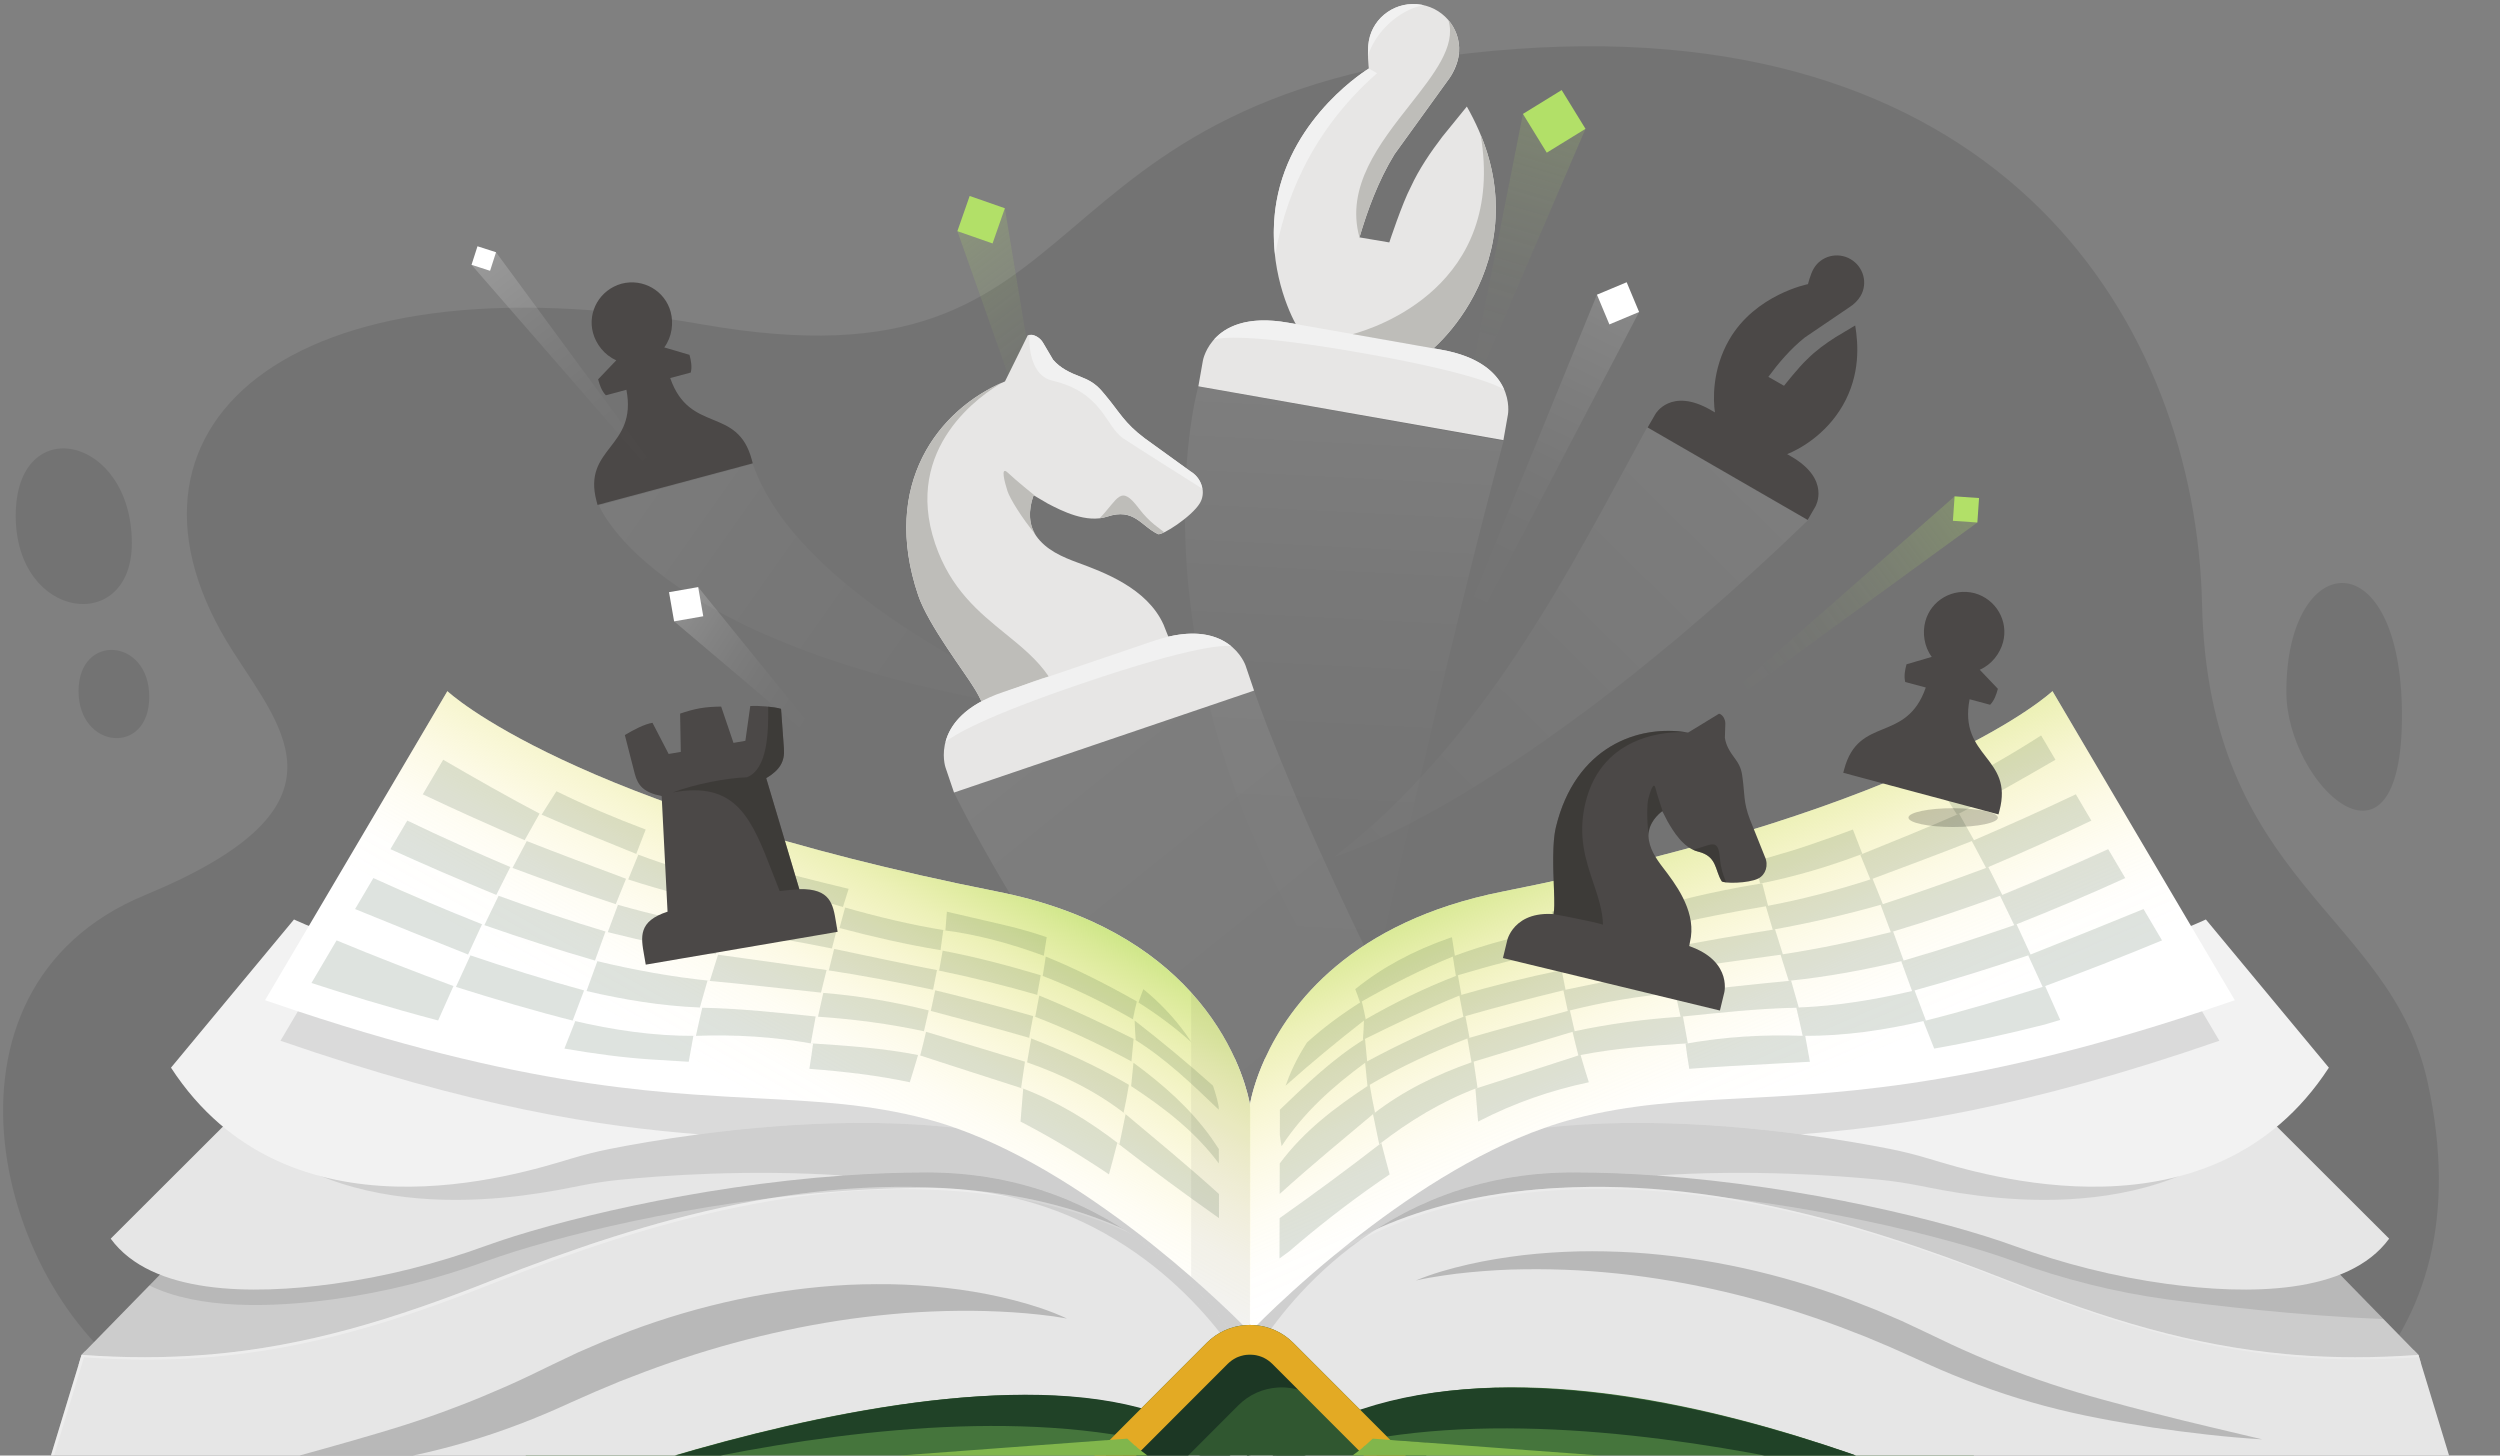 <svg width="967" height="563" viewBox="0 0 967 563" fill="none" xmlns="http://www.w3.org/2000/svg">
<rect x="0" y="0" width="967" height="563" fill="#808080" stroke="none"/>
<g clip-path="url(#clip0_938_13548)">
<path d="M57.731 536.741C-1.268 501.496 -31.724 382.542 55.994 346.261C137.347 312.612 110.211 283.37 90.073 251.918C35.41 166.543 109.655 97.021 271.715 125.486C433.774 153.951 386.372 33.184 586.697 18.922C775.479 5.483 849.318 125.676 851.755 233.711C854.193 341.747 924.645 352.834 939.013 418.621C950.234 469.996 939.153 508.829 912.079 537.696C866.955 585.807 668.343 529.404 563.571 534.071C303.143 545.674 57.731 536.741 57.731 536.741Z" fill="black" fill-opacity="0.1"/>
<path d="M50.997 210.144C50.997 245.631 6.076 240.021 6.076 199.48C6.076 158.938 50.997 168.234 50.997 210.144Z" fill="black" fill-opacity="0.1"/>
<path d="M57.731 269.544C57.731 292.427 30.38 289.843 30.38 267.336C30.38 244.829 57.731 246.659 57.731 269.544Z" fill="black" fill-opacity="0.1"/>
<path d="M884.362 267.584C884.362 303.551 929.08 345.443 929.08 276.813C929.08 208.184 884.362 211.749 884.362 267.584Z" fill="black" fill-opacity="0.1"/>
<path d="M231.128 195.309L291.166 179.211L290.793 177.816C285.188 156.885 266.772 167.971 259.241 146.227L267.195 144.094C267.742 141.787 267.296 139.497 266.694 137.249L256.936 134.382C259.932 130.338 260.586 125.011 259.424 120.669C257.224 112.452 248.759 107.577 240.428 109.727C232.061 112.054 227.167 120.512 229.367 128.73C230.529 133.07 233.758 137.356 238.373 139.359L231.354 146.725C231.956 148.973 232.714 151.179 234.341 152.903L242.295 150.771C246.637 173.37 225.149 172.983 230.754 193.914L231.128 195.309Z" fill="#4B4847"/>
<path opacity="0.3" d="M589.069 44.062L566.273 159.254L613.271 49.831L589.069 44.062Z" fill="url(#paint0_linear_938_13548)"/>
<path opacity="0.3" d="M182.385 102.434L266.827 199.479L191.868 97.566L182.385 102.434Z" fill="url(#paint1_linear_938_13548)"/>
<path opacity="0.3" d="M370.316 89.413L407.682 195.238L388.676 80.551L370.316 89.413Z" fill="url(#paint2_linear_938_13548)"/>
<path opacity="0.3" d="M617.7 113.984L547.658 285.668L634.003 120.673L617.7 113.984Z" fill="url(#paint3_linear_938_13548)"/>
<path opacity="0.3" d="M756.041 191.986L646.158 288.545L764.845 202.106L756.041 191.986Z" fill="url(#paint4_linear_938_13548)"/>
<path opacity="0.3" d="M260.746 240.339L324.398 294.197L270.055 227.084L260.746 240.339Z" fill="url(#paint5_linear_938_13548)"/>
<path opacity="0.08" d="M516.366 331.302C516.366 331.302 585.436 311.057 699.312 201.246L637.097 165.328C606.915 220.675 574.217 286.47 516.366 331.302Z" fill="url(#paint6_linear_938_13548)"/>
<path opacity="0.1" d="M369.015 306.56C369.015 306.56 471.483 521.473 699.213 657.186C534.95 416.072 485.076 267.129 485.076 267.129L369.015 306.56Z" fill="url(#paint7_linear_938_13548)"/>
<path opacity="0.3" d="M463.476 149.523C463.476 149.523 431.375 263.677 527.07 398.427C527.07 398.427 557.859 258.648 581.572 170.583L463.476 149.523Z" fill="url(#paint8_linear_938_13548)"/>
<path opacity="0.08" d="M231.698 195.458C231.698 195.458 253.416 253.179 412.634 275.968C412.634 275.968 310.217 234.859 291.158 179.402L231.698 195.458Z" fill="url(#paint9_linear_938_13548)"/>
<path d="M202.795 581.577L433.517 563.756L461.774 531.911H204.287L202.795 581.577Z" fill="#45753C"/>
<path d="M764.042 581.577L533.32 563.756L505.062 531.911H762.548L764.042 581.577Z" fill="#45753C"/>
<path d="M81.608 522.762V527.938H30.38L31.555 524.061L32.82 522.762H81.608Z" fill="#CCCCCC"/>
<path d="M936.374 527.108H884.362V522.201H933.632L935.445 524.061L936.374 527.108Z" fill="#CCCCCC"/>
<path d="M935.445 524.061H485.011C485 524.05 485 524.061 484.988 524.061H31.555L32.82 522.763L57.774 497.22L61.849 493.041L105.61 448.23L107.457 446.337L121.944 431.505L127.16 426.16L140.113 412.895L143.506 409.423H477.623C480.97 416.771 482.549 422.732 483.231 425.97C483.32 426.418 483.41 426.821 483.466 427.157C483.993 424.369 485.503 417.78 489.321 409.424H823.494L826.863 412.874L839.838 426.15L845.055 431.495L859.519 446.305L861.378 448.21L905.139 493.021L909.214 497.2L921.898 510.185L933.63 522.206L935.445 524.065V524.061Z" fill="#CCCCCC"/>
<g opacity="0.1">
<path d="M921.899 510.181C890.485 509.117 852.758 504.569 838.115 502.575C817.874 499.819 798.025 494.756 778.826 487.787C753.189 478.477 698.232 464.754 640.768 460.665C630.021 459.892 619.184 459.466 608.425 459.466C539.821 459.466 501.893 504.692 488.806 524.061C487.575 525.887 486.556 527.479 485.761 528.79C484.339 531.109 483.612 532.52 483.522 532.688C483.544 532.453 484.004 529.272 485.078 524.061C485.504 522.023 486.019 519.671 486.645 517.06C488.772 508.132 492.153 496.201 497.236 483.462C508.979 454.066 529.825 420.368 565.47 409.423C580.214 404.887 597.499 404.247 617.718 409.423C620.863 410.229 624.087 411.17 627.379 412.268C635.853 415.08 644.306 417.578 652.714 419.797C733.363 441.049 809.052 435.985 845.056 431.493L909.214 497.197L921.899 510.181Z" fill="black"/>
</g>
<path d="M924.126 479.116C908.251 500.827 869.527 500.871 838.115 496.603C817.874 493.847 798.025 488.783 778.826 481.816C753.188 472.506 698.232 458.783 640.768 454.694C630.021 453.92 619.184 453.495 608.425 453.495C533.363 453.495 495.031 507.638 485.761 522.818C484.25 525.295 483.51 526.728 483.51 526.728C483.51 526.728 484.36 520.622 486.645 511.088C488.772 502.16 492.153 490.229 497.236 477.49C514.599 434.023 551.834 381.19 627.379 406.297C635.853 409.108 644.305 411.607 652.714 413.825C764.653 443.322 867.032 422.127 867.032 422.127L876.873 431.94L924.127 479.115L924.126 479.116Z" fill="#E6E6E6"/>
<path d="M957.499 596.488L774.147 586.215C774.147 586.215 572.233 485.233 483.769 571.439V514.91C505.767 482.209 544.983 466.514 583.316 461.282C650.407 452.566 714.891 470.871 776.755 495.283C814.796 510.384 847.933 520.467 884.362 523.772C885.493 523.883 886.612 523.984 887.754 524.062C902.856 525.273 918.564 525.306 935.446 524.062L936.375 527.11L957.5 596.49L957.499 596.488Z" fill="#E6E6E6"/>
<g opacity="0.2">
<path d="M935.713 524.936C919.044 526.145 903.528 526.1 888.594 524.902C887.451 524.823 886.332 524.722 885.201 524.611C848.772 521.306 815.634 511.224 777.595 496.123C715.73 471.711 651.246 453.405 584.154 462.121C545.822 467.354 506.607 483.048 484.608 515.75V571.025C484.328 571.159 484.049 571.293 483.768 571.439V514.91C505.766 482.209 544.983 466.513 583.315 461.282C650.407 452.566 714.89 470.871 776.754 495.283C814.795 510.384 847.932 520.467 884.361 523.772C885.492 523.883 886.611 523.984 887.753 524.062C902.855 525.272 918.563 525.306 935.445 524.062L935.713 524.936Z" fill="white"/>
</g>
<path d="M957.499 596.488L774.147 586.216C774.147 586.216 582.879 521.44 483.769 571.439V570.184C571.672 486.913 773.306 585.375 773.306 585.375L956.66 595.648L957.499 596.488Z" fill="#204227"/>
<path d="M483.231 514.91V571.438C424.457 491.954 192.853 586.215 192.853 586.215L9.501 596.487L30.38 527.937L31.555 524.061C48.438 525.305 64.144 525.27 79.247 524.061C80.042 524.005 80.825 523.939 81.609 523.87C118.44 520.655 151.847 510.528 190.246 495.282C252.111 470.87 316.594 452.565 383.685 461.28C422.017 466.512 461.234 482.207 483.232 514.909L483.231 514.91Z" fill="#E6E6E6"/>
<g opacity="0.3">
<path d="M471.062 500.132C448.404 477.939 416.207 466.524 384.614 462.211C317.522 453.495 253.037 471.8 191.175 496.211C152.776 511.458 119.369 521.586 82.537 524.801C81.754 524.868 80.97 524.935 80.175 524.991C65.073 526.201 49.366 526.235 32.484 524.991L31.308 528.867L10.732 596.42L9.5 596.487L30.379 527.937L31.555 524.061C48.437 525.305 64.144 525.27 79.246 524.061C80.041 524.005 80.824 523.939 81.608 523.87C118.44 520.655 151.846 510.528 190.245 495.282C252.11 470.87 316.593 452.565 383.685 461.28C415.714 465.65 448.358 477.322 471.062 500.132Z" fill="white"/>
</g>
<path d="M483.231 514.91V571.438C426.695 491.768 192.853 586.215 192.853 586.215L9.501 596.488L9.803 595.49L191.924 585.284C191.924 585.284 383.192 520.51 482.302 570.508V513.978C478.865 508.87 475.013 504.176 470.804 499.874C475.372 504.433 479.548 509.43 483.231 514.908V514.91Z" fill="#204227"/>
<path opacity="0.1" d="M876.872 431.94C833.312 477.906 760.567 462.233 742.677 458.671C737.584 457.663 732.456 456.867 727.296 456.351C710.995 454.716 677.399 452.229 640.769 454.694C630.022 453.92 619.185 453.495 608.426 453.495C533.364 453.495 495.032 507.637 485.762 522.818C485.84 519.133 484.96 515.24 485.497 511.14C486.852 500.575 491.079 488.873 497.237 477.491C511.668 450.773 542.991 425.533 608.47 419.248C623.976 417.758 638.72 415.932 652.714 413.826C764.653 443.323 867.032 422.128 867.032 422.128L876.872 431.94Z" fill="black"/>
<path d="M900.807 412.974C855.466 482.645 766.107 454.19 746.192 448.208C741.222 446.706 736.195 445.428 731.112 444.42C723.197 442.852 711.129 440.678 696.52 438.752C661.568 434.136 612.131 430.932 570.586 440.858C497.46 458.313 484.463 515.525 484.463 515.525C484.463 515.525 463.606 396.147 616.363 396.147C727.787 396.147 802.693 374.593 835.069 362.93C847.07 358.617 853.228 355.649 853.228 355.649L900.807 412.974Z" fill="#F2F2F2"/>
<path opacity="0.1" d="M858.456 402.566C783.303 428.545 734.504 435.783 696.519 438.751C661.568 434.136 612.131 430.932 570.586 440.857C497.46 458.312 484.463 515.524 484.463 515.524C484.463 515.524 463.606 396.146 616.363 396.146C727.787 396.146 802.693 374.592 835.069 362.93L858.456 402.566Z" fill="black"/>
<path d="M864.424 386.883C860.102 388.373 855.881 389.806 851.728 391.173C828.006 399.026 807.038 404.93 788.275 409.422C751.197 418.295 722.694 421.623 698.535 423.37C689.836 423.998 681.709 424.423 673.94 424.826C650.687 426.025 630.682 427.045 608.616 432.814C604.9 433.789 601.194 434.933 597.487 436.242C570.083 445.877 543.214 463.958 522.425 480.426C520.276 482.107 518.204 483.787 516.201 485.435C504.098 495.394 494.561 504.323 488.93 509.812C488.918 509.824 488.918 509.835 488.907 509.845C488.706 510.036 488.516 510.227 488.325 510.417C487.585 511.134 486.925 511.794 486.344 512.378C486.254 512.467 486.164 512.558 486.074 512.635C485.94 512.781 485.806 512.916 485.671 513.039C485.548 513.161 485.437 513.273 485.324 513.397L484.294 514.428C484.093 514.641 483.913 514.82 483.768 514.977C483.745 514.999 483.735 515.01 483.712 515.032C483.612 515.134 483.533 515.213 483.466 515.279C483.309 515.447 483.232 515.525 483.232 515.525V428.614C483.232 428.614 483.299 428.11 483.466 427.168V427.157C483.993 424.368 485.503 417.78 489.321 409.423C498.837 388.518 522.695 356.49 581.188 344.871C746.876 311.957 793.894 267.337 793.894 267.337L847.484 358.169L864.424 386.883Z" fill="white"/>
<path d="M864.424 386.883C860.102 388.373 855.881 389.806 851.728 391.173C828.006 399.026 807.038 404.93 788.275 409.422C751.197 418.295 722.694 421.623 698.535 423.37C689.836 423.998 681.709 424.423 673.94 424.826C650.687 426.025 630.682 427.045 608.616 432.814C604.9 433.789 601.194 434.933 597.487 436.242C570.083 445.877 543.214 463.958 522.425 480.426C520.276 482.107 518.204 483.787 516.201 485.435C504.098 495.394 494.561 504.323 488.93 509.812C488.918 509.824 488.918 509.835 488.907 509.845C488.706 510.036 488.516 510.227 488.325 510.417C487.585 511.134 486.925 511.794 486.344 512.378C486.254 512.467 486.164 512.558 486.074 512.635C485.94 512.781 485.806 512.916 485.671 513.039C485.548 513.161 485.437 513.273 485.324 513.397L484.294 514.428C484.093 514.641 483.913 514.82 483.768 514.977C483.745 514.999 483.735 515.01 483.712 515.032C483.612 515.134 483.533 515.213 483.466 515.279C483.309 515.447 483.232 515.525 483.232 515.525V428.614C483.232 428.614 483.299 428.11 483.466 427.168V427.157C483.993 424.368 485.503 417.78 489.321 409.423C498.837 388.518 522.695 356.49 581.188 344.871C746.876 311.957 793.894 267.337 793.894 267.337L847.484 358.169L864.424 386.883Z" fill="url(#paint10_linear_938_13548)"/>
<g opacity="0.1">
<path d="M57.731 497.197C76.819 506.574 104.941 505.824 128.831 502.574C149.071 499.819 168.92 494.756 188.12 487.787C213.757 478.477 268.712 464.754 326.178 460.665C336.925 459.892 347.761 459.466 358.521 459.466C427.123 459.466 465.053 504.692 478.139 524.061C479.371 525.887 480.39 527.478 481.184 528.789C482.695 531.265 483.434 532.7 483.434 532.7C483.434 532.7 482.986 529.484 481.868 524.062C481.441 522.023 480.927 519.672 480.3 517.061C478.173 508.133 474.792 496.202 469.71 483.463C457.966 454.067 437.12 420.369 401.476 409.424C386.732 404.886 369.446 404.248 349.229 409.424C346.082 410.23 342.859 411.171 339.568 412.269C331.093 415.081 322.64 417.579 314.233 419.797C233.584 441.05 157.894 435.986 121.89 431.493L57.731 497.197Z" fill="black"/>
</g>
<path d="M42.819 479.116C58.694 500.827 97.417 500.871 128.83 496.603C149.071 493.847 168.919 488.783 188.119 481.816C213.756 472.506 268.712 458.783 326.177 454.694C336.924 453.92 347.761 453.495 358.52 453.495C433.582 453.495 471.914 507.638 481.184 522.818C482.695 525.295 483.435 526.728 483.435 526.728C483.435 526.728 482.584 520.622 480.299 511.088C478.172 502.16 474.792 490.229 469.709 477.49C452.346 434.023 415.11 381.19 339.566 406.297C331.092 409.108 322.639 411.607 314.231 413.825C202.291 443.322 99.913 422.127 99.913 422.127L90.072 431.94L42.818 479.115L42.819 479.116Z" fill="#E6E6E6"/>
<path opacity="0.1" d="M90.074 431.94C133.633 477.906 206.379 462.233 224.269 458.671C229.362 457.663 234.489 456.867 239.65 456.351C255.95 454.716 289.547 452.229 326.177 454.694C336.924 453.92 347.761 453.495 358.52 453.495C433.582 453.495 471.914 507.637 481.184 522.818C481.106 519.133 481.722 515.263 481.184 511.162C479.829 500.598 475.867 488.873 469.709 477.49C455.278 450.772 423.955 425.532 358.475 419.247C342.969 417.757 328.225 415.931 314.232 413.825C202.292 443.322 99.913 422.127 99.913 422.127L90.074 431.94Z" fill="black"/>
<path d="M66.138 412.974C111.478 482.645 200.837 454.19 220.752 448.208C225.723 446.706 230.75 445.428 235.832 444.42C243.747 442.852 255.815 440.678 270.425 438.752C305.377 434.136 354.814 430.932 396.358 440.858C469.485 458.313 482.482 515.525 482.482 515.525C482.482 515.525 503.339 396.147 350.582 396.147C239.159 396.147 164.251 374.593 131.876 362.93C119.875 358.617 113.717 355.649 113.717 355.649L66.138 412.974Z" fill="#F2F2F2"/>
<path opacity="0.1" d="M108.489 402.566C183.642 428.545 232.441 435.783 270.425 438.751C305.377 434.136 354.814 430.932 396.358 440.857C469.485 458.312 482.482 515.524 482.482 515.524C482.482 515.524 503.339 396.146 350.582 396.146C239.158 396.146 164.251 374.592 131.875 362.93L108.489 402.566Z" fill="black"/>
<path d="M483.713 428.614V515.525C483.713 515.525 483.635 515.447 483.467 515.279V515.268L483.232 515.031C483.075 514.875 482.885 514.673 482.65 514.427L482.303 514.08C482.213 513.99 482.113 513.89 482.011 513.778L481.363 513.128C481.34 513.106 481.318 513.072 481.285 513.05C481.161 512.916 481.027 512.781 480.881 512.646C480.792 512.558 480.704 512.468 480.613 512.378L480.601 512.367C480.019 511.783 479.359 511.134 478.62 510.405C474.646 506.53 468.5 500.693 460.73 493.904L460.496 493.701C456.186 489.937 451.373 485.893 446.155 481.726C445.584 481.255 445.002 480.796 444.408 480.325C444.408 480.325 444.397 480.314 444.386 480.314C423.63 463.879 396.829 445.877 369.502 436.253C365.785 434.943 362.057 433.788 358.329 432.813C336.274 427.044 316.258 426.024 293.005 424.826C285.236 424.423 277.109 423.997 268.41 423.369C244.251 421.622 215.749 418.294 178.67 409.421C159.907 404.929 138.938 399.025 115.217 391.172C111.063 389.806 106.842 388.372 102.521 386.882L119.46 358.168L173.05 267.336C173.05 267.336 220.07 311.956 385.756 344.87C422.902 352.243 446.086 367.859 460.494 383.633C460.573 383.722 460.662 383.812 460.729 383.902C468.868 392.876 474.186 401.872 477.623 409.422C480.97 416.771 482.549 422.731 483.231 425.969C483.32 426.417 483.41 426.82 483.466 427.157V427.168C483.645 428.11 483.713 428.614 483.713 428.614Z" fill="white"/>
<path d="M483.713 428.614V515.525C483.713 515.525 483.635 515.447 483.467 515.279V515.268L483.232 515.031C483.075 514.875 482.885 514.673 482.65 514.427L482.303 514.08C482.213 513.99 482.113 513.89 482.011 513.778L481.363 513.128C481.34 513.106 481.318 513.072 481.285 513.05C481.161 512.916 481.027 512.781 480.881 512.646C480.792 512.558 480.704 512.468 480.613 512.378L480.601 512.367C480.019 511.783 479.359 511.134 478.62 510.405C474.646 506.53 468.5 500.693 460.73 493.904L460.496 493.701C456.186 489.937 451.373 485.893 446.155 481.726C445.584 481.255 445.002 480.796 444.408 480.325C444.408 480.325 444.397 480.314 444.386 480.314C423.63 463.879 396.829 445.877 369.502 436.253C365.785 434.943 362.057 433.788 358.329 432.813C336.274 427.044 316.258 426.024 293.005 424.826C285.236 424.423 277.109 423.997 268.41 423.369C244.251 421.622 215.749 418.294 178.67 409.421C159.907 404.929 138.938 399.025 115.217 391.172C111.063 389.806 106.842 388.372 102.521 386.882L119.46 358.168L173.05 267.336C173.05 267.336 220.07 311.956 385.756 344.87C422.902 352.243 446.086 367.859 460.494 383.633C460.573 383.722 460.662 383.812 460.729 383.902C468.868 392.876 474.186 401.872 477.623 409.422C480.97 416.771 482.549 422.731 483.231 425.969C483.32 426.417 483.41 426.82 483.466 427.157V427.168C483.645 428.11 483.713 428.614 483.713 428.614Z" fill="url(#paint11_linear_938_13548)"/>
<path opacity="0.05" d="M483.467 427.157V515.279C483.31 515.448 483.232 515.525 483.232 515.525V515.032C483.075 514.875 482.885 514.674 482.65 514.428L482.303 514.081C482.213 513.991 482.113 513.891 482.012 513.778L481.363 513.129C481.34 513.107 481.318 513.073 481.285 513.051C481.161 512.917 481.027 512.782 480.883 512.647C480.793 512.559 480.704 512.469 480.613 512.379L480.602 512.368C480.019 511.784 479.359 511.135 478.621 510.406C474.646 506.531 468.5 500.694 460.731 493.905V383.903C468.869 392.877 474.188 401.873 477.625 409.423C480.972 416.772 482.551 422.732 483.233 425.97C483.322 426.418 483.412 426.821 483.468 427.158L483.467 427.157Z" fill="black"/>
<path d="M551.711 558.002V574.862L536.922 573.765C536.273 574.358 535.635 574.941 534.985 575.513C533.597 576.746 532.209 577.91 530.821 578.997C530.339 579.378 529.87 579.747 529.387 580.106C528.066 581.125 526.746 582.067 525.424 582.962C524.932 583.31 524.429 583.635 523.924 583.959C523.107 584.497 522.277 585.013 521.46 585.494C521.405 585.538 521.349 585.572 521.292 585.606C520.778 585.908 520.274 586.199 519.758 586.492C519.501 586.649 519.244 586.793 518.986 586.928C518.729 587.074 518.483 587.209 518.226 587.355C517.542 587.725 516.859 588.083 516.176 588.419C515.863 588.576 515.561 588.733 515.247 588.878C514.821 589.091 514.397 589.293 513.97 589.483C513.523 589.695 513.086 589.898 512.639 590.088C511.945 590.402 511.261 590.692 510.578 590.962C510.153 591.13 509.716 591.297 509.291 591.466C508.16 591.902 507.041 592.295 505.921 592.653C505.586 592.765 505.26 592.866 504.936 592.967C504.903 592.979 504.88 592.99 504.857 592.99C504.532 593.09 504.219 593.191 503.894 593.28C503.424 593.415 502.965 593.55 502.506 593.662C502.059 593.784 501.611 593.908 501.162 594.009C500.491 594.189 499.818 594.335 499.147 594.468C499.002 594.513 498.856 594.536 498.711 594.558C498.397 594.635 498.083 594.692 497.77 594.748C497.558 594.792 497.356 594.838 497.142 594.861C496.684 594.949 496.214 595.029 495.754 595.095C495.699 595.118 495.643 595.128 495.586 595.128C494.746 595.263 493.908 595.375 493.067 595.464C492.675 595.509 492.283 595.554 491.892 595.588C491.433 595.632 490.974 595.678 490.526 595.712C488.142 595.89 485.791 595.924 483.507 595.834C480.294 595.958 476.98 595.847 473.6 595.432C472.927 595.354 472.279 595.263 471.619 595.163C471.551 595.151 471.473 595.14 471.405 595.129C471.215 595.106 471.025 595.073 470.834 595.029C470.632 595.006 470.42 594.972 470.218 594.928C470.017 594.905 469.815 594.86 469.614 594.815C469.525 594.815 469.434 594.793 469.345 594.771C468.987 594.704 468.64 594.635 468.282 594.558C467.991 594.502 467.699 594.445 467.409 594.378C466.121 594.097 464.822 593.773 463.524 593.392C463.042 593.257 462.55 593.123 462.068 592.966C462.057 592.966 462.045 592.966 462.035 592.955C461.721 592.865 461.398 592.764 461.084 592.653C459.483 592.137 457.882 591.555 456.269 590.893C455.721 590.68 455.184 590.445 454.647 590.209C454.322 590.076 454.008 589.929 453.684 589.772C453.326 589.627 452.967 589.458 452.609 589.279C452.285 589.134 451.96 588.977 451.635 588.82C450.617 588.327 449.598 587.8 448.579 587.241C448.132 587.006 447.683 586.758 447.246 586.501C446.799 586.243 446.351 585.986 445.904 585.716C445.791 585.661 445.69 585.592 445.578 585.526C444.246 584.73 442.914 583.879 441.571 582.961C441.068 582.614 440.553 582.267 440.048 581.908C440.004 581.875 439.97 581.851 439.926 581.818C439.075 581.214 438.224 580.586 437.372 579.925C436.881 579.555 436.387 579.164 435.895 578.771C434.596 577.751 433.309 576.665 432.011 575.511C431.361 574.94 430.723 574.357 430.074 573.763L427.812 573.932V557.071L429.234 556.971L466.749 519.418C470.88 515.296 476.265 512.876 482.052 512.54C482.198 512.528 482.344 512.518 482.501 512.518C482.825 512.495 483.161 512.485 483.497 512.485C483.844 512.485 484.18 512.496 484.516 512.518C484.673 512.506 484.818 512.518 484.952 512.54C490.729 512.875 496.114 515.295 500.246 519.418L537.771 556.971L551.709 558.001L551.711 558.002Z" fill="#305730"/>
<path d="M512.495 543.573C508.365 539.451 502.979 537.031 497.203 536.694C497.068 536.67 496.922 536.66 496.766 536.67C496.43 536.648 496.082 536.637 495.735 536.637C495.411 536.637 495.075 536.649 494.75 536.67C494.593 536.67 494.448 536.682 494.303 536.694C488.514 537.03 483.129 539.45 478.999 543.573L441.484 581.124L440.05 581.225V581.909C440.006 581.875 439.972 581.852 439.927 581.819C439.076 581.215 438.225 580.587 437.375 579.926C436.882 579.556 436.389 579.165 435.897 578.771C434.598 577.752 433.312 576.665 432.013 575.512C431.363 574.941 430.725 574.357 430.076 573.764L427.814 573.933V568.521L428.821 568.454L466.336 530.903C470.468 526.78 475.852 524.36 481.64 524.023C481.786 524.012 481.931 524.002 482.088 524.002C482.412 523.979 482.748 523.968 483.073 523.968C483.421 523.968 483.767 523.98 484.103 524.002C484.26 523.99 484.406 524.002 484.539 524.023C490.316 524.359 495.701 526.779 499.832 530.903L512.494 543.573H512.495Z" fill="#1C3724"/>
<path d="M500.248 519.423C498.692 517.866 496.946 516.544 495.065 515.503C493.989 514.887 492.87 514.372 491.718 513.956C490.408 513.464 489.065 513.105 487.688 512.87C487.374 512.802 487.049 512.757 486.736 512.724C486.579 512.691 486.433 512.68 486.276 512.669C486.209 512.645 486.143 512.645 486.075 512.634C485.851 512.612 485.627 512.59 485.392 512.579C485.381 512.579 485.369 512.567 485.359 512.579C485.348 512.567 485.336 512.567 485.313 512.579C485.191 512.557 485.079 512.557 484.956 512.546C484.821 512.523 484.675 512.512 484.518 512.523C484.361 512.512 484.217 512.5 484.06 512.512C483.947 512.5 483.836 512.489 483.713 512.5C483.645 512.489 483.567 512.489 483.5 512.489H483.467C483.388 512.489 483.31 512.489 483.232 512.5C483.108 512.489 482.997 512.5 482.885 512.512C482.751 512.512 482.628 512.512 482.504 512.523C482.347 512.523 482.201 512.534 482.057 512.546C481.911 512.557 481.777 512.567 481.63 512.579H481.608C481.519 512.579 481.439 512.59 481.35 512.601H481.328C481.182 512.613 481.036 512.624 480.88 512.646C480.812 512.646 480.746 512.658 480.678 512.669C480.198 512.725 479.727 512.792 479.257 512.882C477.88 513.118 476.536 513.486 475.238 513.969C474.084 514.395 472.966 514.922 471.88 515.526C470.021 516.568 468.297 517.879 466.752 519.425L441.273 544.923L431.253 554.961L423.148 563.071L428.555 568.482L440.321 580.268C440.321 580.268 440.321 580.279 440.333 580.279L445.583 585.533C445.695 585.6 445.796 585.667 445.908 585.723C446.355 585.993 446.803 586.25 447.252 586.508C447.689 586.765 448.136 587.012 448.583 587.248C449.603 587.807 450.621 588.334 451.639 588.827C451.965 588.984 452.289 589.141 452.613 589.286C452.972 589.466 453.33 589.633 453.689 589.779C454.014 589.936 454.326 590.082 454.651 590.215C455.189 590.451 455.725 590.686 456.274 590.899C457.887 591.56 459.487 592.143 461.088 592.659C461.402 592.77 461.726 592.871 462.039 592.96C462.051 592.973 462.062 592.973 462.072 592.973C462.555 593.129 463.046 593.263 463.528 593.398C464.826 593.779 466.124 594.103 467.412 594.384C467.558 594.407 467.692 594.44 467.838 594.463C467.983 594.508 468.129 594.542 468.285 594.564C468.498 594.608 468.7 594.653 468.913 594.688C469.058 594.721 469.203 594.755 469.349 594.777C469.438 594.788 469.528 594.81 469.617 594.821C469.819 594.867 470.02 594.911 470.222 594.934C470.423 594.978 470.637 595.013 470.838 595.035C471.028 595.079 471.219 595.112 471.409 595.135L439.368 563.072L453.373 549.058L453.608 548.823L474.867 527.549C475.114 527.302 475.371 527.067 475.629 526.854C475.887 526.629 476.155 526.417 476.434 526.226C476.659 526.058 476.894 525.901 477.128 525.766C477.23 525.699 477.341 525.633 477.454 525.576C477.678 525.443 477.901 525.319 478.136 525.207C478.159 525.195 478.169 525.195 478.182 525.173C478.36 525.095 478.539 525.017 478.719 524.939C478.843 524.894 478.966 524.838 479.099 524.793C479.402 524.669 479.703 524.568 480.017 524.479C480.32 524.378 480.633 524.311 480.958 524.244C481.003 524.232 481.058 524.221 481.104 524.211C481.35 524.155 481.607 524.111 481.865 524.088C481.887 524.076 481.909 524.077 481.932 524.077C481.965 524.077 481.999 524.064 482.032 524.064H482.045C482.133 524.053 482.212 524.042 482.302 524.042C482.526 524.02 482.76 523.998 482.996 523.987C483.074 523.987 483.153 523.975 483.231 523.987C483.243 523.975 483.254 523.975 483.276 523.987C483.343 523.975 483.421 523.975 483.499 523.975C483.588 523.975 483.678 523.975 483.767 523.987C483.836 523.975 483.902 523.975 483.958 523.987C484.159 523.987 484.349 523.998 484.54 524.031C484.564 524.02 484.585 524.02 484.608 524.031C484.72 524.031 484.832 524.053 484.943 524.064H484.988C484.996 524.064 485.003 524.068 485.011 524.077H485.078C485.359 524.11 485.627 524.155 485.895 524.211C485.929 524.222 485.952 524.222 485.974 524.222C486.299 524.29 486.634 524.379 486.948 524.469C487.274 524.558 487.586 524.67 487.9 524.794C488.011 524.839 488.124 524.883 488.234 524.928C488.437 525.007 488.627 525.084 488.818 525.174C488.829 525.197 488.841 525.197 488.862 525.207C489.086 525.32 489.321 525.444 489.544 525.577C489.657 525.634 489.768 525.701 489.869 525.767C490.104 525.902 490.339 526.059 490.564 526.227C490.843 526.417 491.111 526.631 491.369 526.855C491.626 527.068 491.884 527.302 492.131 527.55L527.63 563.074L524.506 566.2L499.777 590.947L495.59 595.136C495.646 595.136 495.702 595.125 495.758 595.103C496.217 595.036 496.687 594.957 497.147 594.868C497.36 594.846 497.561 594.8 497.774 594.756C497.987 594.711 498.188 594.667 498.401 594.621C498.513 594.61 498.613 594.588 498.715 594.566C498.859 594.544 499.005 594.521 499.151 594.476C499.823 594.342 500.495 594.196 501.166 594.017C501.615 593.916 502.062 593.792 502.51 593.67C502.97 593.558 503.428 593.423 503.898 593.288C504.224 593.199 504.538 593.098 504.861 592.998C504.885 592.998 504.906 592.986 504.94 592.975C505.265 592.874 505.589 592.773 505.925 592.661C507.044 592.303 508.164 591.91 509.294 591.473C509.72 591.305 510.156 591.138 510.582 590.969C511.266 590.7 511.947 590.41 512.642 590.096C513.09 589.906 513.526 589.703 513.975 589.49C514.4 589.3 514.825 589.098 515.25 588.886C515.564 588.741 515.866 588.583 516.18 588.427C516.864 588.091 517.545 587.732 518.229 587.363C518.486 587.217 518.732 587.082 518.99 586.937C519.247 586.803 519.505 586.657 519.763 586.501C520.277 586.21 520.781 585.918 521.296 585.615C521.352 585.582 521.408 585.548 521.464 585.504L536.096 570.85L543.865 563.075L500.25 519.429L500.248 519.423Z" fill="#E3AA24"/>
<path d="M966.858 596.596C966.858 596.808 966.846 597.021 966.836 597.235C966.5 601.862 962.47 605.334 957.847 604.986L551.712 574.862L536.923 573.765C536.274 574.358 535.636 574.941 534.986 575.513C533.598 576.745 532.21 577.91 530.822 578.997C530.34 579.378 529.871 579.747 529.388 580.106C528.067 581.125 526.747 582.067 525.425 582.962C524.933 583.309 524.43 583.635 523.925 583.959C523.108 584.497 522.279 585.013 521.461 585.494C521.406 585.538 521.35 585.571 521.293 585.605C520.779 585.908 520.275 586.199 519.76 586.492C519.502 586.649 519.245 586.793 518.988 586.928C518.73 587.074 518.484 587.209 518.226 587.355C517.543 587.725 516.861 588.083 516.177 588.419C515.863 588.576 515.562 588.733 515.248 588.878C514.822 589.091 514.398 589.292 513.972 589.483C513.524 589.695 513.087 589.898 512.64 590.088C511.946 590.402 511.263 590.692 510.579 590.962C510.154 591.13 509.718 591.297 509.291 591.466C508.161 591.902 507.042 592.295 505.922 592.653C505.587 592.765 505.262 592.866 504.937 592.967C504.904 592.979 504.881 592.99 504.858 592.99C504.533 593.09 504.22 593.191 503.895 593.28C503.425 593.415 502.966 593.55 502.507 593.662C502.059 593.784 501.612 593.908 501.163 594.009C500.492 594.189 499.819 594.335 499.148 594.468C499.002 594.513 498.857 594.536 498.712 594.558C498.611 594.58 498.511 594.602 498.398 594.614C498.185 594.659 497.984 594.703 497.771 594.748C497.559 594.792 497.357 594.838 497.144 594.86C496.685 594.949 496.215 595.029 495.755 595.095C495.699 595.118 495.644 595.128 495.588 595.128C494.747 595.262 493.908 595.375 493.069 595.464C492.676 595.509 492.284 595.554 491.892 595.588C491.434 595.632 490.975 595.678 490.527 595.712C488.143 595.89 485.792 595.924 483.508 595.834C480.294 595.958 476.981 595.847 473.601 595.432C472.928 595.354 472.28 595.263 471.62 595.163C471.551 595.151 471.474 595.14 471.406 595.129C471.216 595.106 471.027 595.073 470.836 595.029C470.633 595.006 470.42 594.972 470.219 594.928C470.018 594.905 469.816 594.86 469.615 594.815C469.526 594.804 469.435 594.782 469.346 594.771C469.201 594.737 469.055 594.715 468.909 594.682C468.696 594.648 468.483 594.602 468.282 594.558C468.126 594.535 467.98 594.502 467.834 594.457C467.689 594.434 467.554 594.401 467.409 594.378C466.121 594.097 464.822 593.773 463.524 593.392C463.042 593.257 462.55 593.123 462.068 592.966C462.057 592.966 462.045 592.966 462.035 592.955C461.721 592.865 461.398 592.764 461.084 592.652C459.483 592.137 457.883 591.554 456.27 590.893C455.721 590.68 455.184 590.445 454.647 590.209C454.322 590.076 454.01 589.929 453.684 589.772C453.326 589.626 452.967 589.458 452.609 589.279C452.285 589.134 451.96 588.977 451.635 588.82C450.617 588.327 449.598 587.8 448.579 587.241C448.132 587.006 447.683 586.758 447.247 586.501C446.799 586.243 446.351 585.986 445.904 585.716C445.791 585.66 445.691 585.592 445.578 585.526C444.246 584.73 442.914 583.879 441.571 582.961C441.022 582.591 440.474 582.211 439.926 581.817C439.075 581.213 438.224 580.585 437.373 579.924C436.881 579.554 436.387 579.163 435.895 578.77C434.596 577.75 433.31 576.664 432.011 575.51C431.361 574.939 430.723 574.355 430.074 573.762L427.812 573.931L9.154 604.986C8.941 604.998 8.728 605.009 8.515 605.009C8.337 605.009 8.169 605.009 8 604.986C7.866 604.986 7.731 604.975 7.597 604.953C7.418 604.942 7.239 604.909 7.06 604.875C6.936 604.863 6.814 604.83 6.701 604.796C6.533 604.763 6.366 604.718 6.209 604.672C6.03 604.628 5.851 604.572 5.683 604.504C5.168 604.325 4.687 604.101 4.238 603.821C4.004 603.675 3.779 603.53 3.555 603.373C3.421 603.272 3.298 603.171 3.174 603.059C3.085 602.981 2.995 602.902 2.917 602.824C2.861 602.791 2.794 602.735 2.738 602.668C2.57 602.511 2.402 602.332 2.256 602.164C2.234 602.152 2.223 602.141 2.212 602.118C2.204 602.118 2.204 602.115 2.212 602.107C1.921 601.782 1.652 601.435 1.428 601.054C1.36 600.941 1.294 600.841 1.226 600.718C1.104 600.505 0.991 600.292 0.901 600.057C0.834 599.911 0.767 599.766 0.711 599.62C0.655 599.474 0.599 599.317 0.554 599.16L0.543 599.149C0.408 598.758 0.319 598.354 0.252 597.94C0.207 597.703 0.185 597.457 0.163 597.223C0.151 597.009 0.14 596.796 0.14 596.584C0.14 596.337 0.151 596.102 0.173 595.867C0.173 595.81 0.173 595.766 0.185 595.71C0.207 595.463 0.252 595.228 0.297 594.993C0.341 594.769 0.386 594.545 0.454 594.332C0.532 594.007 0.644 593.704 0.767 593.413C0.857 593.2 0.946 592.987 1.058 592.786C1.17 592.561 1.293 592.338 1.439 592.125C1.573 591.889 1.741 591.654 1.921 591.441C2.055 591.251 2.212 591.071 2.368 590.903C2.547 590.712 2.727 590.532 2.917 590.365C3.107 590.186 3.309 590.029 3.51 589.872C3.924 589.571 4.372 589.301 4.83 589.067C5.301 588.831 5.793 588.64 6.308 588.506C6.823 588.372 7.36 588.283 7.909 588.237L427.813 557.071L429.234 556.97L432.37 556.735L436.031 556.467L438.706 558.919C438.774 558.975 438.896 559.098 439.075 559.245L439.143 559.177C439.345 559.379 439.558 559.58 439.759 559.771C439.893 559.894 440.016 560.028 440.151 560.151C440.486 560.432 440.879 560.745 441.326 561.104C442.12 561.731 443.094 562.47 444.225 563.276C444.808 563.703 445.434 564.14 446.106 564.587C449.767 567.074 454.625 569.976 460.368 572.44C460.883 572.676 461.42 572.9 461.958 573.113C463.032 573.551 464.13 573.964 465.25 574.356C465.954 574.603 466.671 574.838 467.399 575.074C470.657 576.105 474.093 576.944 477.699 577.46C478.493 577.583 479.31 577.684 480.118 577.761C480.935 577.84 481.752 577.907 482.59 577.964C483.005 577.997 483.42 578.008 483.834 578.031C485.692 577.93 487.584 577.728 489.487 577.426C492.655 576.934 495.868 576.182 499.126 575.163C499.664 574.995 500.2 574.816 500.727 574.636C502.317 574.099 503.85 573.517 505.328 572.911C506.124 572.586 506.895 572.25 507.657 571.903C508.407 571.567 509.158 571.22 509.884 570.872C510.601 570.514 511.318 570.167 512.001 569.809C512.695 569.439 513.366 569.081 514.027 568.721C514.352 568.541 514.676 568.363 514.99 568.183C515.627 567.825 516.244 567.455 516.836 567.108C517.363 566.794 517.867 566.491 518.359 566.178C519.837 565.27 521.158 564.374 522.333 563.545C522.659 563.31 522.971 563.085 523.285 562.872C524.202 562.223 524.997 561.629 525.669 561.103C526.139 560.722 526.554 560.398 526.9 560.106L527.235 559.771C527.437 559.569 527.65 559.378 527.851 559.177L527.919 559.245C528.031 559.144 528.121 559.065 528.188 559.009C528.255 558.942 528.278 558.92 528.289 558.92L530.964 556.467L534.636 556.736L537.771 556.97L551.709 558.002L566.419 559.099L959.085 588.238C959.366 588.261 959.634 588.294 959.902 588.338C960.015 588.351 960.126 588.373 960.238 588.406C960.35 588.429 960.451 588.451 960.563 588.484C960.642 588.495 960.731 588.518 960.809 588.552C961.01 588.608 961.2 588.675 961.391 588.742C961.649 588.831 961.907 588.944 962.164 589.067C962.332 589.145 962.5 589.236 962.668 589.336C962.724 589.37 962.791 589.404 962.848 589.449C963.049 589.572 963.25 589.706 963.452 589.851C963.475 589.863 963.496 589.885 963.519 589.908C963.608 589.975 963.698 590.041 963.788 590.121C964.079 590.356 964.359 590.614 964.617 590.893C964.673 590.962 964.728 591.017 964.785 591.085V591.096C964.793 591.103 964.796 591.111 964.796 591.119C964.83 591.141 964.841 591.163 964.852 591.174C964.897 591.219 964.93 591.264 964.964 591.309C964.998 591.331 965.021 591.364 965.043 591.397C965.076 591.443 965.121 591.487 965.143 591.532C965.2 591.6 965.256 591.677 965.3 591.745C965.334 591.79 965.368 591.823 965.39 591.868C965.446 591.936 965.479 592.003 965.524 592.07C965.558 592.104 965.58 592.148 965.592 592.182C965.636 592.238 965.67 592.306 965.714 592.372C965.726 592.395 965.738 592.417 965.749 592.441C965.804 592.519 965.849 592.609 965.882 592.698C965.983 592.888 966.072 593.079 966.163 593.269C966.196 593.337 966.23 593.415 966.252 593.483C966.296 593.583 966.342 593.684 966.364 593.796C966.409 593.885 966.431 593.964 966.453 594.054C966.577 594.412 966.666 594.771 966.723 595.152C966.756 595.32 966.79 595.487 966.801 595.667C966.834 595.97 966.857 596.284 966.857 596.597L966.858 596.596Z" fill="#81B64C"/>
<path opacity="0.2" d="M547.603 495.315C554.148 492.577 561.035 490.674 567.97 489.077C574.915 487.481 581.969 486.371 589.059 485.501C596.155 484.684 603.296 484.214 610.45 484.033C617.605 483.878 624.768 484.059 631.924 484.472C660.533 486.343 688.851 492.715 715.69 502.767L725.693 506.695L735.566 510.927L745.282 515.496L754.729 520.001C761.024 522.937 767.417 525.659 773.867 528.246C780.333 530.792 786.862 533.198 793.469 535.386C800.089 537.577 806.727 539.558 813.513 541.411C820.279 543.279 827.078 545.064 833.899 546.797C847.531 550.322 861.285 553.438 875.058 556.744C860.916 555.902 846.85 554.223 832.813 552.189C825.803 551.124 818.806 549.94 811.835 548.58C804.875 547.252 797.851 545.671 790.95 543.825C777.118 540.139 763.564 535.364 750.394 529.701C747.113 528.313 743.808 526.741 740.633 525.314L731.11 521.053L721.5 517.013L711.779 513.26C685.769 503.512 658.715 496.648 631.121 493.214C624.22 492.396 617.291 491.765 610.336 491.363C603.382 491.008 596.407 490.848 589.423 490.96C582.434 491.019 575.447 491.46 568.463 492.125C564.968 492.439 561.485 492.89 558.006 493.41C554.521 493.905 551.052 494.525 547.602 495.315H547.603Z" fill="black"/>
<path opacity="0.2" d="M412.702 510.009C409.203 509.374 405.714 508.87 402.207 508.515C398.707 508.128 395.211 507.817 391.714 507.595C384.724 507.145 377.748 506.945 370.791 507.023C363.835 507.077 356.901 507.403 349.998 507.888C343.093 508.431 336.222 509.175 329.384 510.093C302.043 513.919 275.306 520.905 249.502 530.578L239.853 534.287L230.307 538.279L220.833 542.462L215.964 544.66C214.319 545.407 212.658 546.117 210.993 546.82C197.679 552.434 183.972 557.121 169.984 560.629C166.491 561.521 162.977 562.325 159.449 563.053C155.918 563.795 152.394 564.478 148.887 565.066C141.866 566.301 134.817 567.33 127.762 568.234C113.639 569.971 99.473 571.176 85.246 571.436C98.933 567.549 112.588 563.961 126.133 560.138C132.908 558.244 139.656 556.304 146.371 554.311C149.734 553.292 153.067 552.314 156.357 551.257C159.662 550.218 162.93 549.075 166.204 547.968C169.468 546.83 172.718 545.655 175.94 544.409C179.172 543.2 182.382 541.928 185.575 540.624C191.944 537.974 198.27 535.236 204.489 532.268L213.86 527.734L223.623 523.088L233.562 518.807L243.637 514.834C270.683 504.707 299.317 498.457 328.179 496.978C331.79 496.836 335.395 496.693 339.007 496.715C342.614 496.663 346.223 496.764 349.825 496.892C357.03 497.205 364.212 497.841 371.337 498.824C378.458 499.832 385.522 501.183 392.461 502.995C399.389 504.793 406.242 506.996 412.701 510.007L412.702 510.009Z" fill="black"/>
<g opacity="0.15">
<path d="M795.043 293.871L789.497 284.47C776.594 292.774 763.904 299.874 751.237 306.062C753.156 309.066 755.074 312.073 756.962 315.098C757.092 315.042 757.222 314.985 757.352 314.928C770.099 308.236 782.588 301.089 795.043 293.871Z" fill="#204227"/>
<path d="M680.835 341.757C694.36 339.071 707.465 335.167 720.358 330.287C719.133 327.149 717.918 324.008 716.709 320.863C712.68 322.37 708.637 323.813 704.574 325.201C698.964 327.201 693.316 329.066 687.578 330.668C684.592 331.574 681.59 332.458 678.572 333.323C679.258 336.153 680.057 338.951 680.835 341.757Z" fill="#204227"/>
<path d="M796.895 394.514C794.933 390.162 792.989 385.803 791.072 381.432C790.948 381.472 790.823 381.51 790.697 381.55C805.998 375.896 821.204 370.008 836.267 363.746L829.116 351.624C814.592 357.595 800.006 363.405 785.415 369.212C783.609 365.321 781.817 361.424 780.016 357.531C779.85 357.588 779.684 357.645 779.519 357.704C793.842 352.027 808.026 346.032 822.042 339.637L815.449 328.46C801.908 334.622 788.245 340.494 774.489 346.156C772.697 342.567 770.906 338.978 769.091 335.4C768.898 335.472 768.705 335.542 768.512 335.613C782.126 329.855 795.603 323.803 808.931 317.41L802.931 307.241C789.918 313.424 776.764 319.291 763.534 324.991C761.638 321.562 759.724 318.143 757.775 314.745C757.633 314.807 757.493 314.867 757.352 314.929C757.227 314.995 757.104 315.062 756.98 315.126C756.973 315.117 756.968 315.108 756.962 315.098C744.599 320.519 732.076 325.552 719.565 330.619C720.86 333.805 722.162 336.986 723.471 340.167C710.474 344.384 697.3 347.804 683.877 350.364C683.127 347.468 682.398 344.565 681.645 341.668C667.424 343.951 653.409 347.011 639.578 351.039C640.315 353.671 641.032 356.31 641.732 358.952C628.825 362.379 615.84 365.345 602.661 367.516C602.287 364.943 601.937 362.368 601.618 359.787C588.224 361.476 575.383 365.05 562.734 369.683C562.368 367.297 561.997 364.911 561.605 362.528C561.367 362.596 561.134 362.672 560.898 362.743C546.57 367.73 534.316 374.366 524.214 382.604C524.873 384.299 525.489 386.01 526.074 387.732C526.252 387.631 526.431 387.533 526.609 387.433C519.074 392.199 512.065 397.318 505.546 403.227C501.409 409.589 498.84 415.456 497.279 419.943C507.101 411.17 517.182 402.831 527.577 394.748C527.522 397.253 527.339 399.742 527.172 402.241C527.391 402.132 527.61 402.026 527.829 401.916C515.625 409.441 505.375 419.339 495.069 429.215L495.042 438.933C495.203 440.389 495.425 441.849 495.72 443.331C504.287 430.26 515.55 420.263 528.032 411.079C528.359 414.082 528.666 417.088 528.939 420.098C528.954 420.089 528.968 420.081 528.983 420.072C516.132 428.543 504.261 437.591 495.011 450.022L494.977 461.823C506.964 450.968 519.448 440.706 531.835 430.313C531.061 426.758 530.382 423.192 529.806 419.6C541.896 412.53 554.543 406.734 567.591 401.671C568.134 404.747 568.659 407.827 569.178 410.907C569.21 410.898 569.242 410.888 569.275 410.878C555.454 415.714 542.707 421.937 531.083 430.956C531.85 434.849 532.671 438.729 533.478 442.613C545.233 433.522 557.572 426.02 571.495 420.744C571.029 417.377 570.538 414.012 570.012 410.653C582.75 406.752 595.511 402.924 608.272 399.1C608.98 402.161 609.723 405.211 610.524 408.249C610.551 408.244 610.578 408.239 610.605 408.233C597.295 412.514 584.014 416.882 570.688 421.111C571.039 425.35 571.403 429.589 571.723 433.83C586.13 426.404 600.067 421.718 614.557 418.619C613.458 415.117 612.376 411.614 611.365 408.085C625.066 405.392 638.933 404.474 652.847 403.558C652.228 400.101 651.611 396.644 650.965 393.194C650.785 393.205 650.605 393.221 650.426 393.233C665.212 391.744 679.964 390.065 694.834 389.796C695.685 393.411 696.498 397.033 697.273 400.665C682.033 400.093 667.008 401.027 651.977 403.718C652.381 406.963 652.866 410.194 653.402 413.418C663.088 412.669 673.281 412.128 684.215 411.551C689.371 411.278 694.628 410.999 700.066 410.689C699.483 407.356 698.879 404.027 698.265 400.7C698.007 400.69 697.748 400.683 697.489 400.673C713.577 400.758 729.312 398.44 744.943 394.728C743.455 390.862 741.993 386.985 740.549 383.103C740.489 383.117 740.427 383.131 740.367 383.145C755.431 379.038 770.31 374.354 785.095 369.338C784.902 369.415 784.709 369.492 784.516 369.568C786.388 373.62 788.256 377.673 790.104 381.735C774.835 386.55 759.499 391.115 743.964 395.005C745.369 398.529 746.77 402.055 748.145 405.591C762.556 403.079 777.191 399.779 790.916 396.288C792.913 395.709 794.906 395.117 796.896 394.511L796.895 394.514ZM774.235 346.262C774.032 346.344 773.831 346.431 773.629 346.513C775.462 350.287 777.29 354.063 779.106 357.846C764.959 362.773 750.709 367.366 736.322 371.546C734.977 367.805 733.626 364.068 732.266 360.333C732.133 360.367 732 360.399 731.866 360.433C746.138 356.149 760.24 351.375 774.235 346.262ZM763.266 325.109C763.082 325.187 762.899 325.267 762.715 325.347C764.562 328.798 766.403 332.253 768.227 335.719C755.003 340.651 741.697 345.34 728.286 349.738C726.976 346.455 725.652 343.179 724.311 339.907C737.321 335.043 750.338 330.192 763.266 325.109ZM526.739 387.361C538.162 380.911 549.79 374.913 561.964 370.005C562.338 372.492 562.722 374.978 563.127 377.462C563.275 377.417 563.423 377.374 563.572 377.33C551.242 382.078 539.441 387.808 528.004 394.416C528.086 394.353 528.167 394.288 528.248 394.225C527.807 391.923 527.303 389.636 526.739 387.361ZM528.599 410.66C528.673 410.608 528.743 410.554 528.816 410.501C528.503 407.616 528.23 404.731 527.988 401.839C539.998 395.893 552.066 390.141 564.481 385.085C565.011 387.805 565.525 390.529 566.018 393.256C566.182 393.21 566.344 393.167 566.506 393.119C553.468 398.104 540.892 404.058 528.599 410.66ZM567.715 401.623C567.94 401.537 568.163 401.446 568.388 401.359C567.851 398.585 567.334 395.809 566.819 393.032C579.385 389.439 592.025 386.13 604.726 383.046C605.282 385.711 605.848 388.372 606.418 391.032C606.47 391.019 606.523 391.007 606.576 390.993C593.585 394.401 580.614 397.88 567.715 401.623ZM608.793 398.946C608.886 398.917 608.981 398.89 609.073 398.862C608.451 396.188 607.842 393.513 607.238 390.835C620.671 387.496 634.217 385.176 648.016 384.051C648.708 387.119 649.387 390.19 650.06 393.262C636.159 394.209 622.418 396.001 608.792 398.947L608.793 398.946ZM695.751 389.698C694.795 386.236 693.81 382.782 692.807 379.334C678.153 380.675 663.542 382.425 648.906 383.945C648.186 381.035 647.467 378.123 646.747 375.213C632.925 377.278 619.222 379.95 605.551 382.839C605.04 380.314 604.54 377.786 604.048 375.258C590.855 377.934 577.811 381.189 564.879 384.923C565.008 384.871 565.137 384.816 565.268 384.763C564.809 382.253 564.363 379.741 563.916 377.229C576.42 373.494 589.004 370.134 601.835 367.726C602.285 370.288 602.742 372.85 603.212 375.408C617.065 372.705 630.874 369.786 644.678 366.849C643.995 364.157 643.301 361.466 642.595 358.779C655.951 355.406 669.46 352.837 683.039 350.548C683.91 353.566 684.796 356.582 685.696 359.592C699.995 357.059 714.098 353.759 728.072 349.811C727.861 349.88 727.653 349.952 727.444 350.021C728.764 353.528 730.072 357.042 731.373 360.557C717.575 364.048 703.679 366.971 689.61 369.12C688.588 365.906 687.583 362.687 686.586 359.466C672.285 361.738 658.014 364.162 643.821 367.039C644.515 369.804 645.201 372.568 645.877 375.336C660.152 373.281 674.425 371.196 688.722 369.287C689.767 372.654 690.825 376.019 691.887 379.382C706.782 377.837 721.442 375.154 735.994 371.645C735.799 371.701 735.605 371.76 735.41 371.816C736.796 375.656 738.188 379.496 739.589 383.33C725.135 386.704 710.598 389.113 695.751 389.701V389.698Z" fill="#204227"/>
<path d="M600.214 352.637C600.393 355.05 600.577 357.464 600.781 359.875C614.202 357.731 627.34 354.531 640.4 350.796C639.689 348.457 638.957 346.126 638.216 343.796C627.832 346.286 617.175 348.736 606.167 351.268C604.199 351.721 602.21 352.177 600.214 352.637Z" fill="#204227"/>
<path d="M537.519 454.242C536.405 450.202 535.34 446.149 534.302 442.089C521.407 452.088 508.288 461.777 494.951 471.177L494.909 486.765C496.188 485.851 497.456 484.923 498.717 483.984C509.21 474.932 522.352 464.48 537.519 454.242Z" fill="#204227"/>
</g>
<g opacity="0.15">
<path d="M458.703 399.99C454.081 393.572 448.588 387.773 442.25 382.604C441.59 384.299 440.975 386.01 440.389 387.733C440.212 387.631 440.033 387.534 439.855 387.434C447.389 392.199 454.398 397.319 460.917 403.228C460.223 402.16 459.489 401.081 458.703 399.99Z" fill="#204227"/>
<path d="M437.646 410.5C437.958 407.616 438.232 404.73 438.474 401.839C426.463 395.893 414.396 390.141 401.981 385.085C401.451 387.805 400.937 390.529 400.443 393.256C400.282 393.21 400.118 393.166 399.956 393.119C412.994 398.104 425.57 404.058 437.863 410.66C437.79 410.608 437.719 410.554 437.646 410.5Z" fill="#204227"/>
<path d="M238.177 349.738C239.487 346.455 240.811 343.179 242.152 339.907C229.141 335.043 216.125 330.192 203.198 325.108C203.382 325.187 203.564 325.267 203.747 325.346C201.901 328.798 200.06 332.253 198.236 335.718C211.46 340.651 224.766 345.34 238.177 349.738Z" fill="#204227"/>
<path d="M439.291 402.242C439.072 402.133 438.852 402.026 438.633 401.917C450.837 409.442 461.087 419.34 471.394 429.215L471.39 428.076C471.19 426.932 470.596 424.002 469.183 419.944C459.361 411.17 449.28 402.832 438.884 394.749C438.941 397.254 439.124 399.743 439.291 402.242Z" fill="#204227"/>
<path d="M230.141 371.546C231.485 367.805 232.837 364.067 234.197 360.332C234.33 360.366 234.463 360.399 234.596 360.433C220.325 356.148 206.223 351.375 192.228 346.262C192.43 346.345 192.632 346.431 192.834 346.513C191.002 350.287 189.173 354.063 187.356 357.846C201.504 362.773 215.754 367.366 230.141 371.546Z" fill="#204227"/>
<path d="M361.736 383.047C361.181 385.711 360.615 388.373 360.045 391.032C359.991 391.019 359.938 391.008 359.887 390.994C372.877 394.402 385.848 397.88 398.747 401.623C398.522 401.537 398.299 401.445 398.074 401.359C398.61 398.586 399.128 395.809 399.643 393.032C387.077 389.438 374.437 386.13 361.736 383.046V383.047Z" fill="#204227"/>
<path d="M318.447 384.05C317.754 387.118 317.075 390.189 316.402 393.261C330.303 394.208 344.043 396 357.669 398.946C357.576 398.917 357.482 398.889 357.39 398.862C358.011 396.188 358.621 393.512 359.224 390.834C345.792 387.495 332.246 385.176 318.448 384.051L318.447 384.05Z" fill="#204227"/>
<path d="M438.43 411.081C438.104 414.084 437.798 417.09 437.523 420.099C437.509 420.09 437.494 420.083 437.48 420.074C450.33 428.545 462.201 437.593 471.453 450.024L471.437 444.437C470.564 443.125 469.496 441.533 468.425 439.976C460.189 428.525 449.821 419.459 438.431 411.08L438.43 411.081Z" fill="#204227"/>
<path d="M401.195 384.761C401.654 382.251 402.099 379.739 402.546 377.227C390.043 373.492 377.459 370.132 364.628 367.724C364.178 370.287 363.722 372.848 363.251 375.406C349.398 372.703 335.589 369.784 321.784 366.847C322.468 364.155 323.162 361.464 323.868 358.777C310.512 355.405 297.004 352.836 283.424 350.547C282.552 353.565 281.667 356.58 280.766 359.59C266.467 357.057 252.365 353.757 238.392 349.81C238.601 349.879 238.81 349.95 239.019 350.019C237.699 353.526 236.391 357.04 235.091 360.555C248.888 364.046 262.783 366.969 276.853 369.118C277.874 365.904 278.879 362.685 279.877 359.464C294.178 361.736 308.448 364.16 322.641 367.037C321.949 369.802 321.262 372.566 320.587 375.334C306.31 373.279 292.037 371.195 277.741 369.285C276.696 372.652 275.637 376.017 274.576 379.38C259.682 377.835 245.021 375.152 230.469 371.643C230.665 371.699 230.858 371.758 231.054 371.814C229.666 375.654 228.275 379.493 226.873 383.328C241.328 386.702 255.865 389.111 270.712 389.699C271.668 386.237 272.653 382.783 273.656 379.335C288.31 380.675 302.92 382.425 317.557 383.945C318.278 381.035 318.995 378.124 319.716 375.214C333.539 377.278 347.241 379.951 360.911 382.84C361.422 380.314 361.923 377.787 362.415 375.259C375.607 377.934 388.653 381.19 401.584 384.924C401.455 384.871 401.326 384.817 401.195 384.763V384.761Z" fill="#204227"/>
<path d="M242.991 340.168C255.991 344.385 269.162 347.805 282.585 350.365C283.336 347.468 284.065 344.565 284.818 341.668C299.038 343.952 313.055 347.011 326.885 351.04C326.147 353.672 325.432 356.311 324.731 358.953C337.638 362.38 350.622 365.346 363.802 367.517C364.176 364.944 364.525 362.369 364.845 359.788C378.24 361.477 391.079 365.051 403.73 369.684C404.095 367.297 404.466 364.912 404.858 362.529C405.096 362.597 405.328 362.673 405.564 362.744C400.215 360.882 394.578 359.25 388.655 357.851C381.028 356.048 373.55 354.319 366.249 352.638C366.069 355.051 365.885 357.464 365.681 359.877C352.259 357.732 339.122 354.532 326.062 350.797C326.774 348.459 327.505 346.126 328.246 343.797C314.361 340.469 300.967 337.073 287.89 333.324C287.203 336.154 286.405 338.952 285.627 341.758C272.102 339.071 258.997 335.167 246.104 330.288C247.329 327.15 248.544 324.009 249.753 320.864C238.174 316.534 226.71 311.674 215.226 306.062C213.307 309.068 211.389 312.074 209.501 315.099C221.864 320.52 234.387 325.553 246.899 330.62C245.603 333.805 244.3 336.987 242.991 340.168Z" fill="#204227"/>
<path d="M120.477 380.218C131.93 383.974 149.505 389.459 169.465 394.714C171.427 390.363 173.473 385.802 175.39 381.431C175.515 381.471 175.639 381.509 175.765 381.549C160.464 375.895 145.258 370.007 130.195 363.745L120.477 380.218Z" fill="#204227"/>
<path d="M403.336 377.461C403.188 377.415 403.039 377.373 402.891 377.329C415.22 382.077 427.022 387.807 438.459 394.415C438.378 394.352 438.296 394.287 438.215 394.224C438.656 391.922 439.161 389.634 439.724 387.36C428.301 380.911 416.672 374.913 404.499 370.005C404.127 372.492 403.742 374.978 403.336 377.462V377.461Z" fill="#204227"/>
<path d="M186.447 357.531C186.613 357.588 186.779 357.645 186.945 357.703C172.621 352.027 158.437 346.032 144.42 339.637L137.346 351.624C151.869 357.595 166.457 363.405 181.047 369.212C182.853 365.32 184.645 361.422 186.446 357.531H186.447Z" fill="#204227"/>
<path d="M315.497 393.195C315.678 393.206 315.858 393.222 316.037 393.234C301.251 391.746 286.499 390.067 271.628 389.797C270.777 393.412 269.965 397.034 269.19 400.667C284.431 400.094 299.455 401.028 314.486 403.72C314.081 406.964 313.596 410.195 313.061 413.42C326.835 414.486 339.574 415.982 351.906 418.619C353.004 415.119 354.086 411.614 355.096 408.086C341.395 405.393 327.53 404.475 313.616 403.558C314.234 400.101 314.85 396.646 315.497 393.195Z" fill="#204227"/>
<path d="M225.913 383.105C225.974 383.119 226.035 383.133 226.096 383.147C211.032 379.039 196.152 374.356 181.368 369.34C181.561 369.416 181.754 369.493 181.947 369.57C180.075 373.621 178.207 377.675 176.358 381.737C191.628 386.552 206.964 391.117 222.499 395.007C221.093 398.531 219.693 402.057 218.318 405.593C229.748 407.584 241.037 409.083 251.616 409.786C256.732 410.126 261.634 410.421 266.396 410.693C266.979 407.36 267.584 404.03 268.197 400.703C268.456 400.693 268.714 400.686 268.974 400.676C252.887 400.761 237.15 398.443 221.52 394.732C223.008 390.865 224.471 386.989 225.913 383.107V383.105Z" fill="#204227"/>
<path d="M209.501 315.099C209.372 315.041 209.241 314.986 209.111 314.929C209.236 314.994 209.359 315.062 209.484 315.126C209.49 315.117 209.495 315.109 209.501 315.099Z" fill="#204227"/>
<path d="M197.373 335.4C197.565 335.472 197.759 335.541 197.952 335.613C184.337 329.855 170.86 323.803 157.533 317.41L151.014 328.459C164.555 334.62 178.218 340.493 191.974 346.155C193.765 342.566 195.557 338.977 197.373 335.399V335.4Z" fill="#204227"/>
<path d="M434.627 430.315C435.402 426.76 436.08 423.194 436.656 419.601C424.567 412.532 411.92 406.735 398.871 401.673C398.33 404.749 397.804 407.829 397.285 410.909C397.253 410.899 397.22 410.89 397.188 410.879C411.009 415.716 423.756 421.939 435.379 430.958C434.613 434.851 433.791 438.731 432.985 442.615C421.23 433.524 408.891 426.022 394.967 420.746C395.435 417.379 395.925 414.013 396.451 410.654C383.712 406.754 370.952 402.925 358.191 399.102C357.483 402.163 356.741 405.213 355.939 408.251C355.911 408.246 355.884 408.24 355.857 408.235C369.167 412.516 382.45 416.884 395.775 421.113C395.424 425.352 395.061 429.59 394.74 433.832C395.061 433.998 395.379 434.154 395.7 434.322C407.571 440.535 418.717 447.339 428.943 454.242C430.058 450.202 431.122 446.15 432.161 442.089C445.054 452.088 458.174 461.777 471.51 471.177L471.484 461.826C459.497 450.97 447.014 440.708 434.627 430.316V430.315Z" fill="#204227"/>
<path d="M208.688 314.745C208.829 314.807 208.969 314.868 209.111 314.929C196.364 308.237 183.876 301.089 171.42 293.871L163.532 307.242C176.545 313.425 189.698 319.292 202.928 324.992C204.823 321.563 206.737 318.144 208.688 314.746V314.745Z" fill="#204227"/>
</g>
<path d="M447.887 206.588C441.397 203.525 438.692 196.356 428.298 199.825C420.288 202.505 410.717 197.626 405.31 194.801L399.806 191.57C398.901 193.947 396.652 201.295 400.756 207.237C404.55 212.704 410.881 215.437 416.925 217.649C426.646 221.243 443.623 227.39 450.031 241.537L454.078 251.741L381.655 276.348C379.531 270.087 376.953 266.365 376.953 266.365C373.53 260.526 359.08 241.816 355.183 230.329C340.507 187.073 363.238 158.155 388.73 147.531L397.544 129.676C399.435 129.033 402.063 130.377 403.338 132.41L407.321 139.167C410.135 142.412 413.547 144.096 418.586 146.02C423.625 147.944 425.679 150.675 427.317 152.606C433.115 159.477 434.783 163.592 442.842 169.614L460.688 182.508C465.101 185.295 466.476 190.701 464.096 194.643C460.947 199.894 449.33 207.331 447.857 206.619L447.888 206.587L447.887 206.588Z" fill="#E7E6E5"/>
<path d="M388.07 267.669L446.296 247.888C475.344 238.019 481.786 257.442 481.786 257.442L485.073 267.131L369.014 306.562L365.727 296.872C365.727 296.872 359.021 277.538 388.07 267.669Z" fill="#E7E6E5"/>
<path d="M379.594 271.299C378.161 268.226 376.953 266.365 376.953 266.365C375.998 264.735 374.184 262.103 371.98 258.905C366.287 250.646 357.991 238.609 355.183 230.329C340.71 187.672 362.615 158.959 387.67 147.983C380.153 152.301 349.003 172.826 361.731 210.343C367.691 227.907 378.681 236.83 388.932 245.152C395.228 250.262 401.246 255.148 405.651 261.671C400.581 262.896 379.594 271.299 379.594 271.299Z" fill="#BEBDB9"/>
<path d="M388.819 147.345C389.105 147.194 389.259 147.119 389.259 147.119C389.129 147.158 389 147.2 388.872 147.241L388.819 147.345Z" fill="#BEBDB9"/>
<path d="M460.694 182.462L442.847 169.566C434.788 163.546 433.122 159.431 427.322 152.56C425.704 150.622 423.65 147.891 418.591 145.974C413.552 144.05 410.14 142.366 407.327 139.121L403.344 132.364C402.391 130.848 400.689 129.713 399.113 129.495C398.794 129.541 398.486 129.562 398.17 129.67C398.17 129.67 397.078 144.923 407.123 147.258C426.425 151.759 427.642 164.889 434.36 169.483C437.68 171.762 460.591 186.218 465.028 189.015C464.625 186.477 463.23 184.025 460.707 182.437L460.694 182.462Z" fill="#F1F1F1"/>
<path d="M425.317 200.459C426.323 200.347 427.316 200.135 428.291 199.804C438.684 196.335 441.389 203.505 447.879 206.567C448.225 206.722 449.129 206.435 450.314 205.865C448.717 204.485 444.784 202.309 440.423 196.539C433.315 187.165 432.623 192.938 425.322 200.478L425.315 200.459H425.317Z" fill="#BEBDB9"/>
<path d="M389.858 182.868C386.765 179.906 388.679 186.78 389.692 189.948C390.633 192.846 395.202 200.281 400.41 206.58C396.869 200.761 398.933 193.852 399.808 191.569L400.273 191.83C400.152 191.662 400.07 191.542 400.07 191.542C400.07 191.542 392.952 185.83 389.858 182.868Z" fill="#BEBDB9"/>
<path d="M476.19 249.938C471.158 245.815 462.082 242.524 446.295 247.888L388.048 267.676C372.729 272.88 367.399 280.689 365.739 286.939C369.02 284.299 380.434 277.306 418.921 264.231C462.802 249.323 473.943 249.594 476.189 249.938H476.19Z" fill="#F1F1F1"/>
<path d="M260.745 240.339L258.777 229.054L270.054 227.085L272.023 238.37L260.745 240.339Z" fill="white"/>
<path d="M182.385 102.434L184.694 95.254L191.868 97.565L189.559 104.744L182.385 102.434Z" fill="white"/>
<path d="M370.316 89.413L375.067 75.796L388.676 80.55L383.923 94.168L370.316 89.413Z" fill="#B2E068"/>
<path d="M617.7 113.983L629.194 109.17L634.003 120.673L622.509 125.486L617.7 113.983Z" fill="white"/>
<path d="M756.041 191.986L765.499 192.642L764.844 202.106L755.386 201.45L756.041 191.986Z" fill="#B2E068"/>
<path d="M589.069 44.062L604.053 34.835L613.272 49.833L598.287 59.057L589.069 44.062Z" fill="#B2E068"/>
<path fill-rule="evenodd" clip-rule="evenodd" d="M567.377 41.215L567.387 41.202L567.368 41.199C567.371 41.204 567.374 41.209 567.377 41.215ZM554.436 134.737C560.469 129.377 573.658 114.691 577.52 92.773C581.528 70.025 573.391 51.864 567.377 41.215L557.936 52.825C553.412 58.763 548.924 65.298 545.695 72.32C542.328 78.728 537.38 93.77 537.38 93.77L525.846 91.816C528.884 81.504 533.011 70.082 539.378 59.686L559.877 31.308C561.93 28.695 563.569 25.245 564.15 21.947C565.809 12.532 559.363 3.518 549.816 1.833C540.27 0.149 531.132 6.413 529.473 15.828C528.701 20.21 529.462 26.511 529.462 26.511C529.462 26.511 499.654 44.474 493.765 77.892C489.882 99.927 497.372 118.351 501.19 125.342L498.189 124.812C468.66 119.601 465.276 139.5 465.276 139.5L463.527 149.428L581.522 170.248L583.272 160.32C583.272 160.32 586.912 140.468 557.364 135.253L554.436 134.737Z" fill="#E7E6E5"/>
<path d="M550.838 2.044C550.501 1.964 550.161 1.894 549.816 1.833C540.27 0.149 531.132 6.413 529.473 15.828C529.165 17.575 529.101 19.628 529.135 21.464C532.932 10.074 543.84 2.843 550.838 2.044Z" fill="#F1F1F1"/>
<path d="M529.462 26.511C529.462 26.511 499.654 44.474 493.765 77.892C492.443 85.393 492.513 92.386 493.223 98.739C496.586 79.428 505.747 52.021 532.642 28.314C532.642 28.314 531.253 27.54 529.462 26.511Z" fill="#F1F1F1"/>
<path d="M469.584 131.325C473.84 126.56 482.132 121.979 498.169 124.809L557.364 135.253C572.927 137.999 579.235 144.791 581.765 150.631C578.206 148.558 566.144 143.478 527.03 136.577C482.431 128.708 471.695 130.659 469.581 131.345L469.584 131.325Z" fill="#F1F1F1"/>
<path d="M572.702 52.075C577.041 62.581 580.387 76.504 577.52 92.773C573.658 114.691 560.469 129.377 554.436 134.737L523.25 129.234C532.169 126.823 582.594 110.51 572.702 52.075Z" fill="#BEBDB9"/>
<path d="M525.846 91.816C520.404 72.269 533.647 55.435 545.381 40.52C554.782 28.569 563.214 17.851 560.29 7.955C560.301 7.931 560.313 7.906 560.325 7.881C563.51 11.669 565.066 16.747 564.15 21.947C563.899 23.368 563.445 24.672 562.884 25.896C562.172 27.745 561.266 29.539 559.877 31.308L559.857 31.305L539.378 59.686C533.011 70.082 528.884 81.504 525.846 91.816Z" fill="#BEBDB9"/>
<path d="M712.969 298.913L773.007 315.011L773.381 313.616C778.985 292.685 757.498 293.072 761.84 270.473L769.793 272.606C771.421 270.881 772.178 268.676 772.78 266.427L765.761 259.061C770.377 257.058 773.606 252.772 774.768 248.432C776.968 240.214 772.074 231.756 763.784 229.45C755.376 227.279 746.911 232.154 744.711 240.372C743.548 244.713 744.203 250.04 747.2 254.084L737.441 256.952C736.839 259.2 736.393 261.489 736.939 263.797L744.894 265.929C737.363 287.673 718.947 276.587 713.342 297.518L712.969 298.913Z" fill="#4B4847"/>
<path d="M665.935 340.817C663.225 336.547 664.317 331.26 656.823 329.403C651.046 327.977 647.187 321.463 645.032 317.742L642.975 313.745C641.539 314.818 637.434 318.343 637.639 323.428C637.838 328.112 640.576 332.128 643.342 335.724C647.773 341.53 655.563 351.59 654.049 362.427L652.614 370.028L600.243 357.359C601.335 352.832 601.204 349.644 601.204 349.644C601.365 344.877 599.81 328.292 601.817 319.984C609.374 288.705 633.794 280.067 652.967 283.357L664.938 276.054C666.306 276.385 667.365 278.176 667.358 279.866L667.185 285.391C667.637 288.383 669.033 290.673 671.308 293.718C673.583 296.764 673.777 299.164 674.023 300.931C674.887 307.208 674.329 310.287 676.858 316.908L682.624 331.314C684.201 334.635 682.984 338.372 680.082 339.822C676.23 341.759 666.514 341.804 665.905 340.826L665.936 340.819L665.935 340.817Z" fill="#4B4847"/>
<path d="M607.327 354.612L649.433 364.797C670.44 369.879 666.959 383.87 666.959 383.87L665.266 390.876L581.339 370.574L583.031 363.567C583.031 363.567 586.323 349.531 607.327 354.612Z" fill="#4B4847"/>
<path opacity="0.5" fill-rule="evenodd" clip-rule="evenodd" d="M653.092 283.279C653.317 283.296 653.437 283.309 653.437 283.309C653.346 283.284 653.252 283.261 653.161 283.237L653.092 283.279ZM600.917 353.575C601.221 351.207 601.204 349.642 601.204 349.642C601.248 348.313 601.159 346.062 601.054 343.327C600.775 336.265 600.371 325.972 601.818 319.982C609.269 289.135 633.122 280.308 652.169 283.224C646.068 282.958 619.798 283.427 613.244 310.557C610.175 323.259 613.355 332.714 616.323 341.533C618.145 346.95 619.887 352.127 620.051 357.67C616.573 356.488 600.918 353.573 600.918 353.573L600.917 353.575ZM654.811 328.656L654.829 328.665L654.808 328.67L654.812 328.657L654.811 328.656ZM654.829 328.665C656.362 328.294 657.686 327.858 658.827 327.48C663.016 326.1 664.729 325.535 665.278 332.021C665.606 335.98 666.605 338.543 667.232 340.154C667.41 340.609 667.558 340.988 667.652 341.302C666.732 341.195 666.085 341.024 665.938 340.803C665.129 339.528 664.66 338.165 664.198 336.828C663.115 333.682 662.084 330.69 656.826 329.389C656.129 329.22 655.462 328.973 654.827 328.665H654.829ZM637.564 308.964C638.155 306.696 639.604 301.883 640.33 304.813C641.056 307.744 643.14 313.827 643.14 313.827C643.14 313.827 643.146 313.929 643.153 314.075L642.975 313.744C641.593 314.773 637.764 318.106 637.679 322.907C636.952 317.193 637.033 311.044 637.564 308.965V308.964Z" fill="#312E2B"/>
<path fill-rule="evenodd" clip-rule="evenodd" d="M717.59 125.883L717.599 125.878L717.588 125.872C717.589 125.875 717.59 125.879 717.59 125.883ZM691.27 175.661C695.745 173.889 706.132 168.35 712.766 156.853C719.649 144.921 718.791 133.08 717.59 125.883L709.932 130.463C706.185 132.868 702.339 135.615 699.096 138.891C695.903 141.795 690.063 149.217 690.063 149.217L683.997 145.767C687.801 140.606 692.443 135.048 698.132 130.52L715.406 118.799C717.09 117.753 718.712 116.154 719.71 114.424C722.559 109.486 720.784 103.118 715.776 100.224C710.769 97.331 704.37 98.976 701.52 103.915C700.195 106.214 699.336 109.901 699.336 109.901C699.336 109.901 678.967 113.884 668.853 131.413C662.185 142.971 662.626 154.827 663.342 159.525L661.767 158.615C646.278 149.667 640.325 160.129 640.325 160.129L637.32 165.336L699.213 201.096L702.218 195.888C702.218 195.888 708.306 185.504 692.807 176.549L691.27 175.661Z" fill="#4B4847"/>
<path opacity="0.2" d="M755.486 319.889C765.04 319.889 772.785 318.26 772.785 316.251C772.785 314.241 765.04 312.612 755.486 312.612C745.933 312.612 738.188 314.241 738.188 316.251C738.188 318.26 745.933 319.889 755.486 319.889Z" fill="black"/>
<path fill-rule="evenodd" clip-rule="evenodd" d="M258.209 352.638C246.807 356.311 247.891 362.41 249.129 369.382C249.209 369.825 249.287 370.272 249.364 370.721L249.775 373.126L323.994 360.426L323.583 358.021C323.507 357.571 323.432 357.123 323.36 356.68C322.215 349.701 321.227 343.673 309.228 343.906C309.211 343.906 309.193 343.906 309.173 343.907L296.367 300.993C301.739 297.813 303.623 294.37 303.22 289.489L302.11 274.183C300.523 273.701 298.325 273.431 296.251 273.247C293.635 273.05 292.119 272.987 290.204 273.099L288.309 286.552L283.711 287.34L278.946 273.304C276.262 273.333 273.493 273.485 270.881 273.931C268.268 274.379 265.605 275.157 263.065 276.022L263.336 290.827L258.634 291.632L252.38 279.573C249.246 280.11 245.194 282.202 241.682 284.308L245.545 299.36C246.732 303.783 248.921 306.53 255.932 307.914L258.207 352.638H258.209Z" fill="#4B4847"/>
<path opacity="0.5" d="M296.367 300.992L309.196 343.983L309.198 343.993H309.196C306.635 344.109 304.092 344.329 301.568 344.653C300.635 342.322 299.753 340.044 298.897 337.829C290.798 316.892 284.999 301.903 260.212 306.535C268.581 303.272 281.396 300.865 288.889 300.658C297.063 297.45 297.236 282.796 297.132 273.333C298.905 273.51 300.692 273.762 302.048 274.166C302.068 274.172 302.088 274.178 302.108 274.184L303.218 289.491C303.219 289.505 303.22 289.519 303.221 289.533C303.611 294.391 301.72 297.822 296.365 300.993L296.367 300.992Z" fill="#312E2B"/>
</g>
<defs>
<linearGradient id="paint0_linear_938_13548" x1="612.998" y1="6.642" x2="571.677" y2="147.248" gradientUnits="userSpaceOnUse">
<stop stop-color="#B2E068"/>
<stop offset="0.033" stop-color="#B2E068" stop-opacity="0.938"/>
<stop offset="0.177" stop-color="#B2E068" stop-opacity="0.692"/>
<stop offset="0.322" stop-color="#B2E068" stop-opacity="0.48"/>
<stop offset="0.465" stop-color="#B2E068" stop-opacity="0.307"/>
<stop offset="0.605" stop-color="#B2E068" stop-opacity="0.173"/>
<stop offset="0.743" stop-color="#B2E068" stop-opacity="0.077"/>
<stop offset="0.876" stop-color="#B2E068" stop-opacity="0.019"/>
<stop offset="1" stop-color="#B2E068" stop-opacity="0"/>
</linearGradient>
<linearGradient id="paint1_linear_938_13548" x1="171.034" y1="78.565" x2="250.403" y2="184.138" gradientUnits="userSpaceOnUse">
<stop stop-color="white"/>
<stop offset="0.097" stop-color="white" stop-opacity="0.824"/>
<stop offset="0.231" stop-color="white" stop-opacity="0.608"/>
<stop offset="0.367" stop-color="white" stop-opacity="0.422"/>
<stop offset="0.5" stop-color="white" stop-opacity="0.27"/>
<stop offset="0.631" stop-color="white" stop-opacity="0.152"/>
<stop offset="0.76" stop-color="white" stop-opacity="0.068"/>
<stop offset="0.884" stop-color="white" stop-opacity="0.017"/>
<stop offset="1" stop-color="white" stop-opacity="0"/>
</linearGradient>
<linearGradient id="paint2_linear_938_13548" x1="351.89" y1="76.236" x2="418.1" y2="164.307" gradientUnits="userSpaceOnUse">
<stop stop-color="#B2E068"/>
<stop offset="0.033" stop-color="#B2E068" stop-opacity="0.938"/>
<stop offset="0.177" stop-color="#B2E068" stop-opacity="0.692"/>
<stop offset="0.322" stop-color="#B2E068" stop-opacity="0.48"/>
<stop offset="0.465" stop-color="#B2E068" stop-opacity="0.307"/>
<stop offset="0.605" stop-color="#B2E068" stop-opacity="0.173"/>
<stop offset="0.743" stop-color="#B2E068" stop-opacity="0.077"/>
<stop offset="0.876" stop-color="#B2E068" stop-opacity="0.019"/>
<stop offset="1" stop-color="#B2E068" stop-opacity="0"/>
</linearGradient>
<linearGradient id="paint3_linear_938_13548" x1="655.297" y1="56.704" x2="566.628" y2="239.004" gradientUnits="userSpaceOnUse">
<stop stop-color="white"/>
<stop offset="0.097" stop-color="white" stop-opacity="0.824"/>
<stop offset="0.231" stop-color="white" stop-opacity="0.608"/>
<stop offset="0.367" stop-color="white" stop-opacity="0.422"/>
<stop offset="0.5" stop-color="white" stop-opacity="0.27"/>
<stop offset="0.631" stop-color="white" stop-opacity="0.152"/>
<stop offset="0.76" stop-color="white" stop-opacity="0.068"/>
<stop offset="0.884" stop-color="white" stop-opacity="0.017"/>
<stop offset="1" stop-color="white" stop-opacity="0"/>
</linearGradient>
<linearGradient id="paint4_linear_938_13548" x1="771.586" y1="188.93" x2="667.079" y2="264.949" gradientUnits="userSpaceOnUse">
<stop stop-color="#B2E068"/>
<stop offset="0.033" stop-color="#B2E068" stop-opacity="0.938"/>
<stop offset="0.177" stop-color="#B2E068" stop-opacity="0.692"/>
<stop offset="0.322" stop-color="#B2E068" stop-opacity="0.48"/>
<stop offset="0.465" stop-color="#B2E068" stop-opacity="0.307"/>
<stop offset="0.605" stop-color="#B2E068" stop-opacity="0.173"/>
<stop offset="0.743" stop-color="#B2E068" stop-opacity="0.077"/>
<stop offset="0.876" stop-color="#B2E068" stop-opacity="0.019"/>
<stop offset="1" stop-color="#B2E068" stop-opacity="0"/>
</linearGradient>
<linearGradient id="paint5_linear_938_13548" x1="246.333" y1="227.582" x2="318.34" y2="274.289" gradientUnits="userSpaceOnUse">
<stop stop-color="white"/>
<stop offset="0.097" stop-color="white" stop-opacity="0.824"/>
<stop offset="0.231" stop-color="white" stop-opacity="0.608"/>
<stop offset="0.367" stop-color="white" stop-opacity="0.422"/>
<stop offset="0.5" stop-color="white" stop-opacity="0.27"/>
<stop offset="0.631" stop-color="white" stop-opacity="0.152"/>
<stop offset="0.76" stop-color="white" stop-opacity="0.068"/>
<stop offset="0.884" stop-color="white" stop-opacity="0.017"/>
<stop offset="1" stop-color="white" stop-opacity="0"/>
</linearGradient>
<linearGradient id="paint6_linear_938_13548" x1="686.536" y1="161.945" x2="405.727" y2="447.607" gradientUnits="userSpaceOnUse">
<stop stop-color="white"/>
<stop offset="0.097" stop-color="white" stop-opacity="0.824"/>
<stop offset="0.231" stop-color="white" stop-opacity="0.608"/>
<stop offset="0.367" stop-color="white" stop-opacity="0.422"/>
<stop offset="0.5" stop-color="white" stop-opacity="0.27"/>
<stop offset="0.631" stop-color="white" stop-opacity="0.152"/>
<stop offset="0.76" stop-color="white" stop-opacity="0.068"/>
<stop offset="0.884" stop-color="white" stop-opacity="0.017"/>
<stop offset="1" stop-color="white" stop-opacity="0"/>
</linearGradient>
<linearGradient id="paint7_linear_938_13548" x1="359.203" y1="219.151" x2="854.642" y2="834.948" gradientUnits="userSpaceOnUse">
<stop stop-color="white"/>
<stop offset="0.097" stop-color="white" stop-opacity="0.824"/>
<stop offset="0.231" stop-color="white" stop-opacity="0.608"/>
<stop offset="0.367" stop-color="white" stop-opacity="0.422"/>
<stop offset="0.5" stop-color="white" stop-opacity="0.27"/>
<stop offset="0.631" stop-color="white" stop-opacity="0.152"/>
<stop offset="0.76" stop-color="white" stop-opacity="0.068"/>
<stop offset="0.884" stop-color="white" stop-opacity="0.017"/>
<stop offset="1" stop-color="white" stop-opacity="0"/>
</linearGradient>
<linearGradient id="paint8_linear_938_13548" x1="534.002" y1="-78.089" x2="510.629" y2="379.153" gradientUnits="userSpaceOnUse">
<stop stop-color="white"/>
<stop offset="0.097" stop-color="white" stop-opacity="0.824"/>
<stop offset="0.231" stop-color="white" stop-opacity="0.608"/>
<stop offset="0.367" stop-color="white" stop-opacity="0.422"/>
<stop offset="0.5" stop-color="white" stop-opacity="0.27"/>
<stop offset="0.631" stop-color="white" stop-opacity="0.152"/>
<stop offset="0.76" stop-color="white" stop-opacity="0.068"/>
<stop offset="0.884" stop-color="white" stop-opacity="0.017"/>
<stop offset="1" stop-color="white" stop-opacity="0"/>
</linearGradient>
<linearGradient id="paint9_linear_938_13548" x1="215.81" y1="141.257" x2="465.352" y2="317.456" gradientUnits="userSpaceOnUse">
<stop stop-color="white"/>
<stop offset="0.097" stop-color="white" stop-opacity="0.824"/>
<stop offset="0.231" stop-color="white" stop-opacity="0.608"/>
<stop offset="0.367" stop-color="white" stop-opacity="0.422"/>
<stop offset="0.5" stop-color="white" stop-opacity="0.27"/>
<stop offset="0.631" stop-color="white" stop-opacity="0.152"/>
<stop offset="0.76" stop-color="white" stop-opacity="0.068"/>
<stop offset="0.884" stop-color="white" stop-opacity="0.017"/>
<stop offset="1" stop-color="white" stop-opacity="0"/>
</linearGradient>
<linearGradient id="paint10_linear_938_13548" x1="608.36" y1="300.09" x2="666.369" y2="433.804" gradientUnits="userSpaceOnUse">
<stop stop-color="#B2E068"/>
<stop offset="0.033" stop-color="#B6E068" stop-opacity="0.938"/>
<stop offset="0.177" stop-color="#C8E068" stop-opacity="0.692"/>
<stop offset="0.322" stop-color="#D8E169" stop-opacity="0.48"/>
<stop offset="0.465" stop-color="#E5E169" stop-opacity="0.307"/>
<stop offset="0.605" stop-color="#EFE169" stop-opacity="0.173"/>
<stop offset="0.743" stop-color="#F6E169" stop-opacity="0.077"/>
<stop offset="0.876" stop-color="#FAE169" stop-opacity="0.019"/>
<stop offset="1" stop-color="#FCE26A" stop-opacity="0"/>
</linearGradient>
<linearGradient id="paint11_linear_938_13548" x1="373.807" y1="308.546" x2="303.978" y2="431.828" gradientUnits="userSpaceOnUse">
<stop stop-color="#B2E068"/>
<stop offset="0.033" stop-color="#B6E068" stop-opacity="0.938"/>
<stop offset="0.177" stop-color="#C8E068" stop-opacity="0.692"/>
<stop offset="0.322" stop-color="#D8E169" stop-opacity="0.48"/>
<stop offset="0.465" stop-color="#E5E169" stop-opacity="0.307"/>
<stop offset="0.605" stop-color="#EFE169" stop-opacity="0.173"/>
<stop offset="0.743" stop-color="#F6E169" stop-opacity="0.077"/>
<stop offset="0.876" stop-color="#FAE169" stop-opacity="0.019"/>
<stop offset="1" stop-color="#FCE26A" stop-opacity="0"/>
</linearGradient>
<clipPath id="clip0_938_13548">
<rect width="967" height="563" fill="white"/>
</clipPath>
</defs>
</svg>
